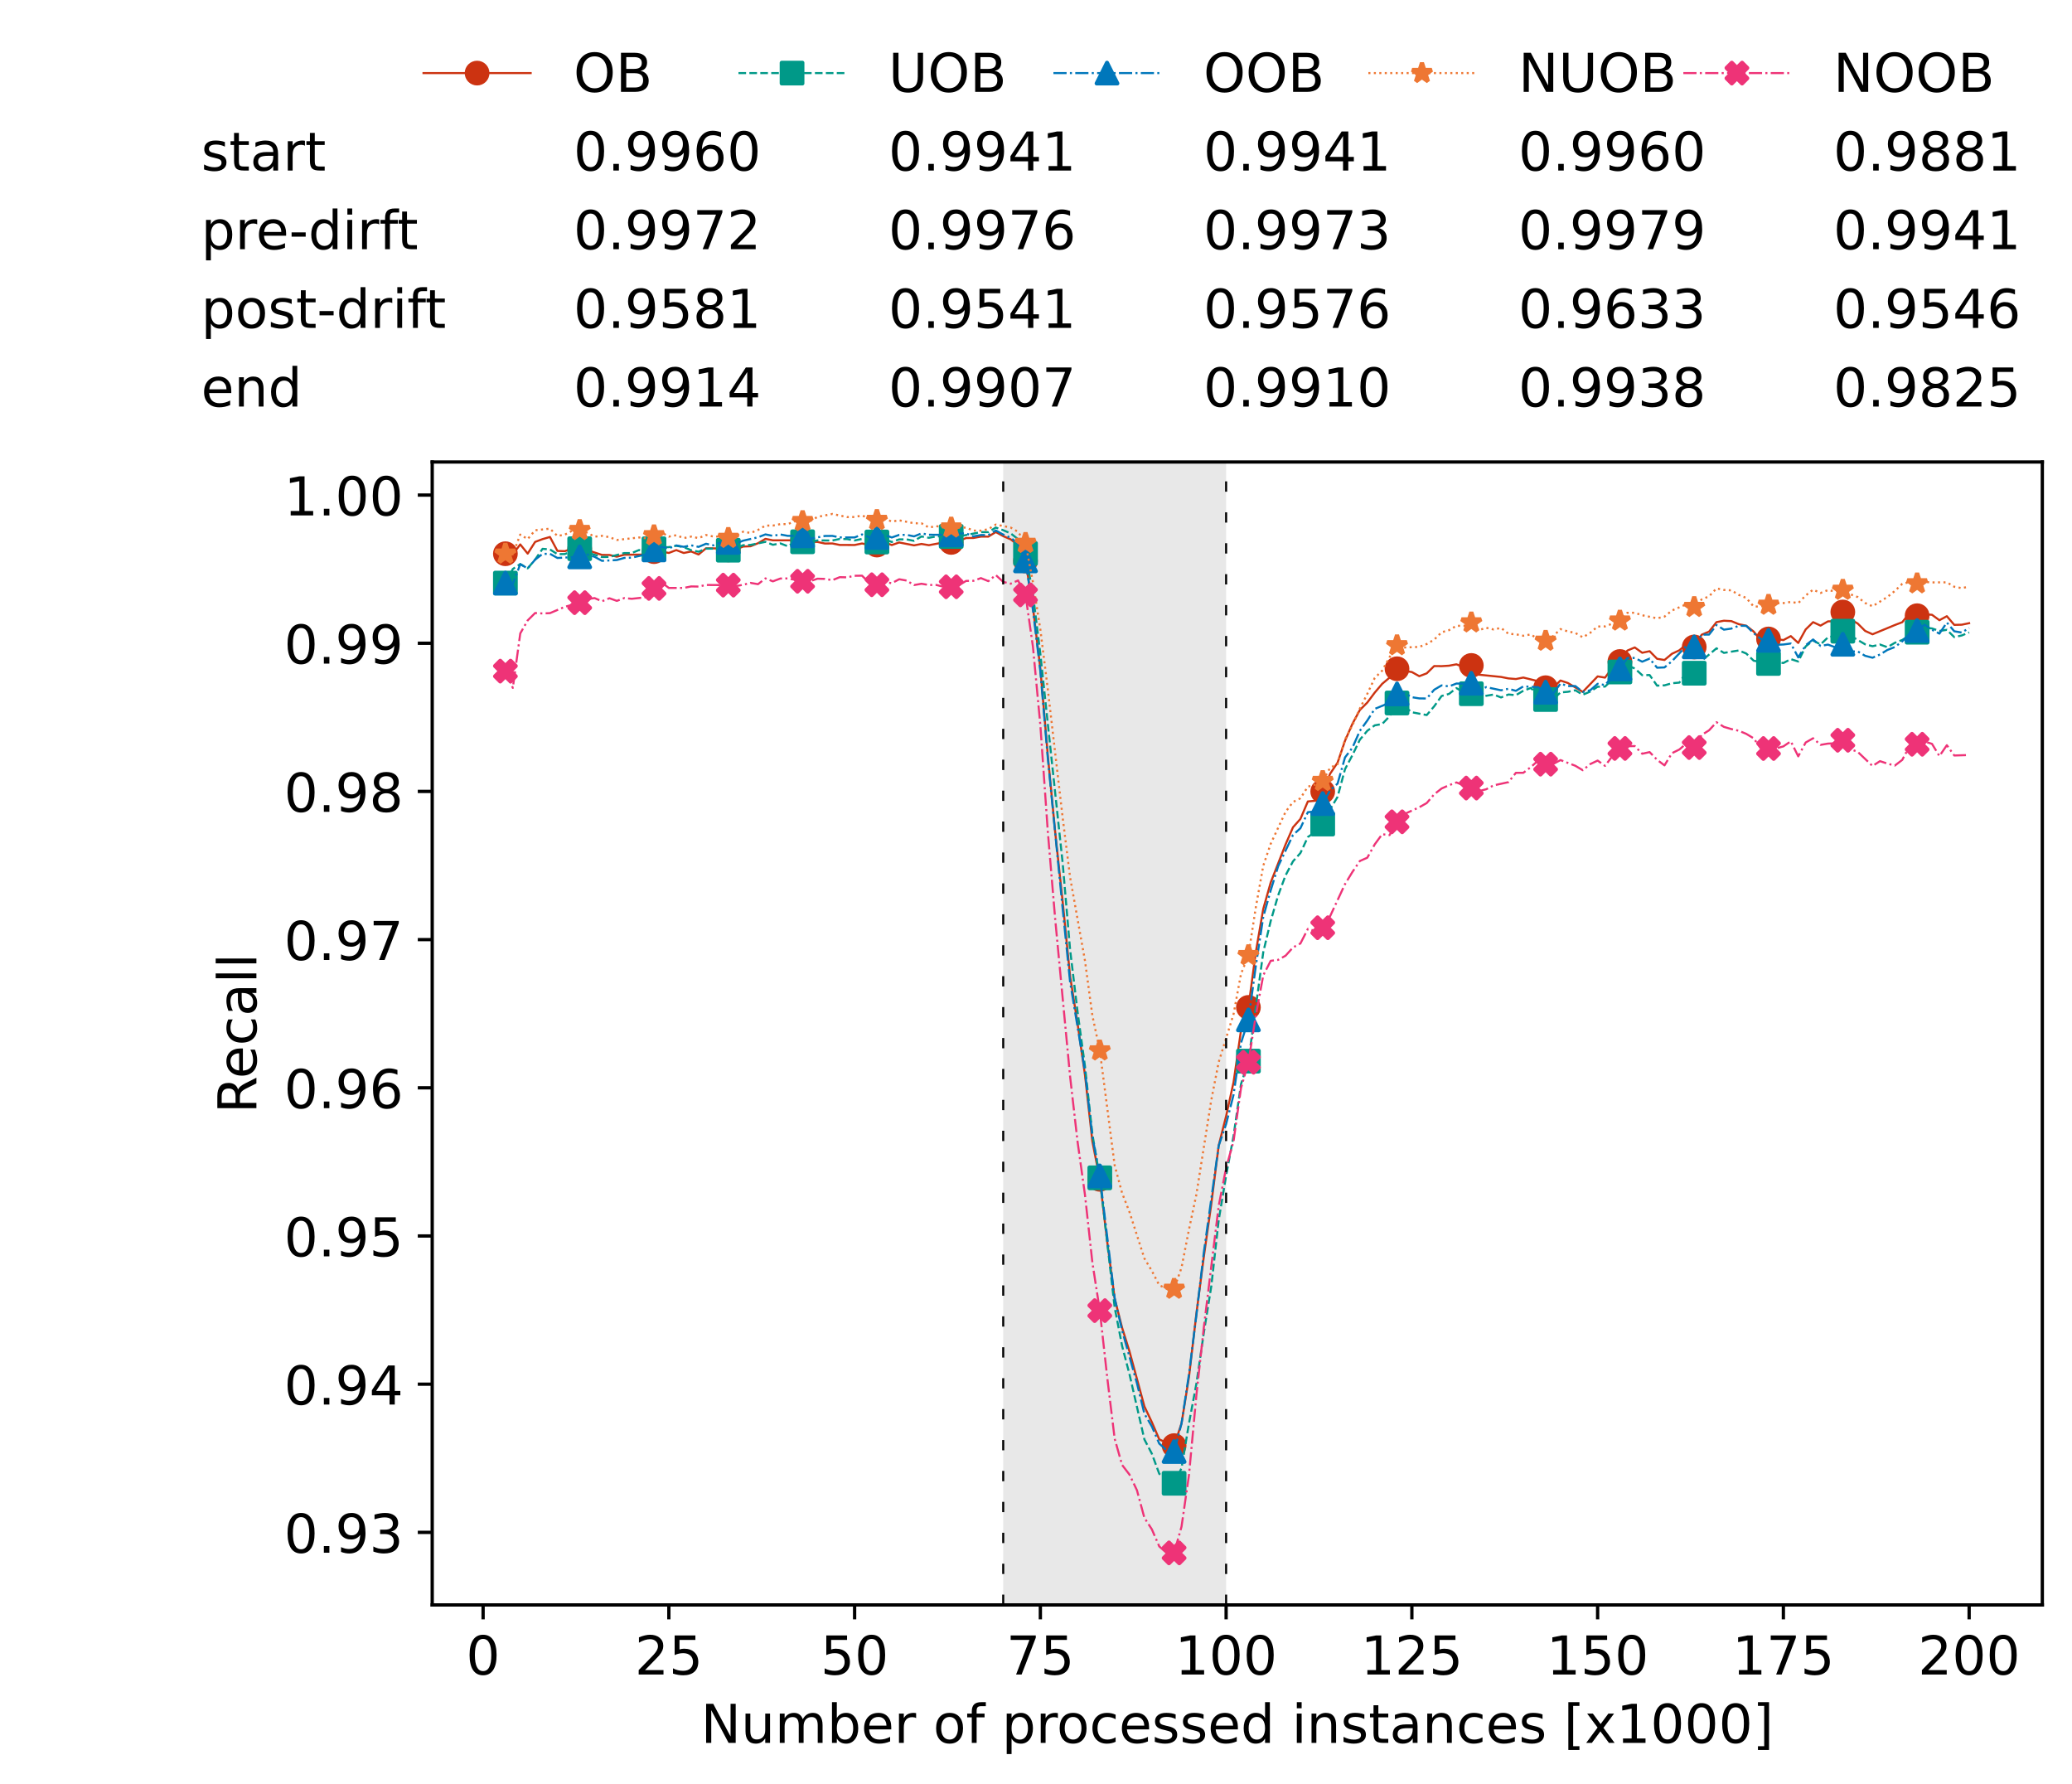 <?xml version="1.0" encoding="utf-8" standalone="no"?>
<!DOCTYPE svg PUBLIC "-//W3C//DTD SVG 1.1//EN"
  "http://www.w3.org/Graphics/SVG/1.1/DTD/svg11.dtd">
<!-- Created with matplotlib (https://matplotlib.org/) -->
<svg height="432.615pt" version="1.1" viewBox="0 0 502.65 432.615" width="502.65pt" xmlns="http://www.w3.org/2000/svg" xmlns:xlink="http://www.w3.org/1999/xlink">
 <defs>
  <style type="text/css">*{stroke-linecap:butt;stroke-linejoin:round;}</style>
 </defs>
 <g id="figure_1">
  <g id="patch_1">
   <path d="M 0 432.615 
L 502.65 432.615 
L 502.65 0 
L 0 0 
z
" style="fill:#ffffff;"/>
  </g>
  <g id="axes_1">
   <g id="patch_2">
    <path d="M 104.85 389.252 
L 495.45 389.252 
L 495.45 112.052 
L 104.85 112.052 
z
" style="fill:#ffffff;"/>
   </g>
   <g id="patch_3">
    <path clip-path="url(#p50306174ea)" d="M 297.446 389.252 
L 297.446 112.052 
L 243.372 112.052 
L 243.372 389.252 
z
" style="fill:#d3d3d3;opacity:0.5;"/>
   </g>
   <g id="matplotlib.axis_1">
    <g id="xtick_1">
     <g id="line2d_1">
      <defs>
       <path d="M 0 0 
L 0 3.5 
" id="m58e77e167e" style="stroke:#000000;stroke-width:0.8;"/>
      </defs>
      <g>
       <use style="stroke:#000000;stroke-width:0.8;" x="117.197" xlink:href="#m58e77e167e" y="389.252"/>
      </g>
     </g>
     <g id="text_1">
      <!-- 0 -->
      <g transform="translate(113.061 406.13)scale(0.13 -0.13)">
       <defs>
        <path d="M 31.781 66.406 
Q 24.172 66.406 20.328 58.906 
Q 16.5 51.422 16.5 36.375 
Q 16.5 21.391 20.328 13.891 
Q 24.172 6.391 31.781 6.391 
Q 39.453 6.391 43.281 13.891 
Q 47.125 21.391 47.125 36.375 
Q 47.125 51.422 43.281 58.906 
Q 39.453 66.406 31.781 66.406 
z
M 31.781 74.219 
Q 44.047 74.219 50.516 64.516 
Q 56.984 54.828 56.984 36.375 
Q 56.984 17.969 50.516 8.266 
Q 44.047 -1.422 31.781 -1.422 
Q 19.531 -1.422 13.062 8.266 
Q 6.594 17.969 6.594 36.375 
Q 6.594 54.828 13.062 64.516 
Q 19.531 74.219 31.781 74.219 
z
" id="DejaVuSans-48"/>
       </defs>
       <use xlink:href="#DejaVuSans-48"/>
      </g>
     </g>
    </g>
    <g id="xtick_2">
     <g id="line2d_2">
      <g>
       <use style="stroke:#000000;stroke-width:0.8;" x="162.259" xlink:href="#m58e77e167e" y="389.252"/>
      </g>
     </g>
     <g id="text_2">
      <!-- 25 -->
      <g transform="translate(153.988 406.13)scale(0.13 -0.13)">
       <defs>
        <path d="M 19.188 8.297 
L 53.609 8.297 
L 53.609 0 
L 7.328 0 
L 7.328 8.297 
Q 12.938 14.109 22.625 23.891 
Q 32.328 33.688 34.812 36.531 
Q 39.547 41.844 41.422 45.531 
Q 43.312 49.219 43.312 52.781 
Q 43.312 58.594 39.234 62.25 
Q 35.156 65.922 28.609 65.922 
Q 23.969 65.922 18.812 64.312 
Q 13.672 62.703 7.812 59.422 
L 7.812 69.391 
Q 13.766 71.781 18.938 73 
Q 24.125 74.219 28.422 74.219 
Q 39.75 74.219 46.484 68.547 
Q 53.219 62.891 53.219 53.422 
Q 53.219 48.922 51.531 44.891 
Q 49.859 40.875 45.406 35.406 
Q 44.188 33.984 37.641 27.219 
Q 31.109 20.453 19.188 8.297 
z
" id="DejaVuSans-50"/>
        <path d="M 10.797 72.906 
L 49.516 72.906 
L 49.516 64.594 
L 19.828 64.594 
L 19.828 46.734 
Q 21.969 47.469 24.109 47.828 
Q 26.266 48.188 28.422 48.188 
Q 40.625 48.188 47.75 41.5 
Q 54.891 34.812 54.891 23.391 
Q 54.891 11.625 47.562 5.094 
Q 40.234 -1.422 26.906 -1.422 
Q 22.312 -1.422 17.547 -0.641 
Q 12.797 0.141 7.719 1.703 
L 7.719 11.625 
Q 12.109 9.234 16.797 8.062 
Q 21.484 6.891 26.703 6.891 
Q 35.156 6.891 40.078 11.328 
Q 45.016 15.766 45.016 23.391 
Q 45.016 31 40.078 35.438 
Q 35.156 39.891 26.703 39.891 
Q 22.75 39.891 18.812 39.016 
Q 14.891 38.141 10.797 36.281 
z
" id="DejaVuSans-53"/>
       </defs>
       <use xlink:href="#DejaVuSans-50"/>
       <use x="63.623" xlink:href="#DejaVuSans-53"/>
      </g>
     </g>
    </g>
    <g id="xtick_3">
     <g id="line2d_3">
      <g>
       <use style="stroke:#000000;stroke-width:0.8;" x="207.322" xlink:href="#m58e77e167e" y="389.252"/>
      </g>
     </g>
     <g id="text_3">
      <!-- 50 -->
      <g transform="translate(199.05 406.13)scale(0.13 -0.13)">
       <use xlink:href="#DejaVuSans-53"/>
       <use x="63.623" xlink:href="#DejaVuSans-48"/>
      </g>
     </g>
    </g>
    <g id="xtick_4">
     <g id="line2d_4">
      <g>
       <use style="stroke:#000000;stroke-width:0.8;" x="252.384" xlink:href="#m58e77e167e" y="389.252"/>
      </g>
     </g>
     <g id="text_4">
      <!-- 75 -->
      <g transform="translate(244.113 406.13)scale(0.13 -0.13)">
       <defs>
        <path d="M 8.203 72.906 
L 55.078 72.906 
L 55.078 68.703 
L 28.609 0 
L 18.312 0 
L 43.219 64.594 
L 8.203 64.594 
z
" id="DejaVuSans-55"/>
       </defs>
       <use xlink:href="#DejaVuSans-55"/>
       <use x="63.623" xlink:href="#DejaVuSans-53"/>
      </g>
     </g>
    </g>
    <g id="xtick_5">
     <g id="line2d_5">
      <g>
       <use style="stroke:#000000;stroke-width:0.8;" x="297.446" xlink:href="#m58e77e167e" y="389.252"/>
      </g>
     </g>
     <g id="text_5">
      <!-- 100 -->
      <g transform="translate(285.039 406.13)scale(0.13 -0.13)">
       <defs>
        <path d="M 12.406 8.297 
L 28.516 8.297 
L 28.516 63.922 
L 10.984 60.406 
L 10.984 69.391 
L 28.422 72.906 
L 38.281 72.906 
L 38.281 8.297 
L 54.391 8.297 
L 54.391 0 
L 12.406 0 
z
" id="DejaVuSans-49"/>
       </defs>
       <use xlink:href="#DejaVuSans-49"/>
       <use x="63.623" xlink:href="#DejaVuSans-48"/>
       <use x="127.246" xlink:href="#DejaVuSans-48"/>
      </g>
     </g>
    </g>
    <g id="xtick_6">
     <g id="line2d_6">
      <g>
       <use style="stroke:#000000;stroke-width:0.8;" x="342.509" xlink:href="#m58e77e167e" y="389.252"/>
      </g>
     </g>
     <g id="text_6">
      <!-- 125 -->
      <g transform="translate(330.102 406.13)scale(0.13 -0.13)">
       <use xlink:href="#DejaVuSans-49"/>
       <use x="63.623" xlink:href="#DejaVuSans-50"/>
       <use x="127.246" xlink:href="#DejaVuSans-53"/>
      </g>
     </g>
    </g>
    <g id="xtick_7">
     <g id="line2d_7">
      <g>
       <use style="stroke:#000000;stroke-width:0.8;" x="387.571" xlink:href="#m58e77e167e" y="389.252"/>
      </g>
     </g>
     <g id="text_7">
      <!-- 150 -->
      <g transform="translate(375.164 406.13)scale(0.13 -0.13)">
       <use xlink:href="#DejaVuSans-49"/>
       <use x="63.623" xlink:href="#DejaVuSans-53"/>
       <use x="127.246" xlink:href="#DejaVuSans-48"/>
      </g>
     </g>
    </g>
    <g id="xtick_8">
     <g id="line2d_8">
      <g>
       <use style="stroke:#000000;stroke-width:0.8;" x="432.633" xlink:href="#m58e77e167e" y="389.252"/>
      </g>
     </g>
     <g id="text_8">
      <!-- 175 -->
      <g transform="translate(420.226 406.13)scale(0.13 -0.13)">
       <use xlink:href="#DejaVuSans-49"/>
       <use x="63.623" xlink:href="#DejaVuSans-55"/>
       <use x="127.246" xlink:href="#DejaVuSans-53"/>
      </g>
     </g>
    </g>
    <g id="xtick_9">
     <g id="line2d_9">
      <g>
       <use style="stroke:#000000;stroke-width:0.8;" x="477.695" xlink:href="#m58e77e167e" y="389.252"/>
      </g>
     </g>
     <g id="text_9">
      <!-- 200 -->
      <g transform="translate(465.289 406.13)scale(0.13 -0.13)">
       <use xlink:href="#DejaVuSans-50"/>
       <use x="63.623" xlink:href="#DejaVuSans-48"/>
       <use x="127.246" xlink:href="#DejaVuSans-48"/>
      </g>
     </g>
    </g>
    <g id="text_10">
     <!-- Number of processed instances [x1000] -->
     <g transform="translate(170.025 422.711)scale(0.13 -0.13)">
      <defs>
       <path d="M 9.812 72.906 
L 23.094 72.906 
L 55.422 11.922 
L 55.422 72.906 
L 64.984 72.906 
L 64.984 0 
L 51.703 0 
L 19.391 60.984 
L 19.391 0 
L 9.812 0 
z
" id="DejaVuSans-78"/>
       <path d="M 8.5 21.578 
L 8.5 54.688 
L 17.484 54.688 
L 17.484 21.922 
Q 17.484 14.156 20.5 10.266 
Q 23.531 6.391 29.594 6.391 
Q 36.859 6.391 41.078 11.031 
Q 45.312 15.672 45.312 23.688 
L 45.312 54.688 
L 54.297 54.688 
L 54.297 0 
L 45.312 0 
L 45.312 8.406 
Q 42.047 3.422 37.719 1 
Q 33.406 -1.422 27.688 -1.422 
Q 18.266 -1.422 13.375 4.438 
Q 8.5 10.297 8.5 21.578 
z
M 31.109 56 
z
" id="DejaVuSans-117"/>
       <path d="M 52 44.188 
Q 55.375 50.25 60.062 53.125 
Q 64.75 56 71.094 56 
Q 79.641 56 84.281 50.016 
Q 88.922 44.047 88.922 33.016 
L 88.922 0 
L 79.891 0 
L 79.891 32.719 
Q 79.891 40.578 77.094 44.375 
Q 74.312 48.188 68.609 48.188 
Q 61.625 48.188 57.562 43.547 
Q 53.516 38.922 53.516 30.906 
L 53.516 0 
L 44.484 0 
L 44.484 32.719 
Q 44.484 40.625 41.703 44.406 
Q 38.922 48.188 33.109 48.188 
Q 26.219 48.188 22.156 43.531 
Q 18.109 38.875 18.109 30.906 
L 18.109 0 
L 9.078 0 
L 9.078 54.688 
L 18.109 54.688 
L 18.109 46.188 
Q 21.188 51.219 25.484 53.609 
Q 29.781 56 35.688 56 
Q 41.656 56 45.828 52.969 
Q 50 49.953 52 44.188 
z
" id="DejaVuSans-109"/>
       <path d="M 48.688 27.297 
Q 48.688 37.203 44.609 42.844 
Q 40.531 48.484 33.406 48.484 
Q 26.266 48.484 22.188 42.844 
Q 18.109 37.203 18.109 27.297 
Q 18.109 17.391 22.188 11.75 
Q 26.266 6.109 33.406 6.109 
Q 40.531 6.109 44.609 11.75 
Q 48.688 17.391 48.688 27.297 
z
M 18.109 46.391 
Q 20.953 51.266 25.266 53.625 
Q 29.594 56 35.594 56 
Q 45.562 56 51.781 48.094 
Q 58.016 40.188 58.016 27.297 
Q 58.016 14.406 51.781 6.484 
Q 45.562 -1.422 35.594 -1.422 
Q 29.594 -1.422 25.266 0.953 
Q 20.953 3.328 18.109 8.203 
L 18.109 0 
L 9.078 0 
L 9.078 75.984 
L 18.109 75.984 
z
" id="DejaVuSans-98"/>
       <path d="M 56.203 29.594 
L 56.203 25.203 
L 14.891 25.203 
Q 15.484 15.922 20.484 11.062 
Q 25.484 6.203 34.422 6.203 
Q 39.594 6.203 44.453 7.469 
Q 49.312 8.734 54.109 11.281 
L 54.109 2.781 
Q 49.266 0.734 44.188 -0.344 
Q 39.109 -1.422 33.891 -1.422 
Q 20.797 -1.422 13.156 6.188 
Q 5.516 13.812 5.516 26.812 
Q 5.516 40.234 12.766 48.109 
Q 20.016 56 32.328 56 
Q 43.359 56 49.781 48.891 
Q 56.203 41.797 56.203 29.594 
z
M 47.219 32.234 
Q 47.125 39.594 43.094 43.984 
Q 39.062 48.391 32.422 48.391 
Q 24.906 48.391 20.391 44.141 
Q 15.875 39.891 15.188 32.172 
z
" id="DejaVuSans-101"/>
       <path d="M 41.109 46.297 
Q 39.594 47.172 37.812 47.578 
Q 36.031 48 33.891 48 
Q 26.266 48 22.188 43.047 
Q 18.109 38.094 18.109 28.812 
L 18.109 0 
L 9.078 0 
L 9.078 54.688 
L 18.109 54.688 
L 18.109 46.188 
Q 20.953 51.172 25.484 53.578 
Q 30.031 56 36.531 56 
Q 37.453 56 38.578 55.875 
Q 39.703 55.766 41.062 55.516 
z
" id="DejaVuSans-114"/>
       <path id="DejaVuSans-32"/>
       <path d="M 30.609 48.391 
Q 23.391 48.391 19.188 42.75 
Q 14.984 37.109 14.984 27.297 
Q 14.984 17.484 19.156 11.844 
Q 23.344 6.203 30.609 6.203 
Q 37.797 6.203 41.984 11.859 
Q 46.188 17.531 46.188 27.297 
Q 46.188 37.016 41.984 42.703 
Q 37.797 48.391 30.609 48.391 
z
M 30.609 56 
Q 42.328 56 49.016 48.375 
Q 55.719 40.766 55.719 27.297 
Q 55.719 13.875 49.016 6.219 
Q 42.328 -1.422 30.609 -1.422 
Q 18.844 -1.422 12.172 6.219 
Q 5.516 13.875 5.516 27.297 
Q 5.516 40.766 12.172 48.375 
Q 18.844 56 30.609 56 
z
" id="DejaVuSans-111"/>
       <path d="M 37.109 75.984 
L 37.109 68.5 
L 28.516 68.5 
Q 23.688 68.5 21.797 66.547 
Q 19.922 64.594 19.922 59.516 
L 19.922 54.688 
L 34.719 54.688 
L 34.719 47.703 
L 19.922 47.703 
L 19.922 0 
L 10.891 0 
L 10.891 47.703 
L 2.297 47.703 
L 2.297 54.688 
L 10.891 54.688 
L 10.891 58.5 
Q 10.891 67.625 15.141 71.797 
Q 19.391 75.984 28.609 75.984 
z
" id="DejaVuSans-102"/>
       <path d="M 18.109 8.203 
L 18.109 -20.797 
L 9.078 -20.797 
L 9.078 54.688 
L 18.109 54.688 
L 18.109 46.391 
Q 20.953 51.266 25.266 53.625 
Q 29.594 56 35.594 56 
Q 45.562 56 51.781 48.094 
Q 58.016 40.188 58.016 27.297 
Q 58.016 14.406 51.781 6.484 
Q 45.562 -1.422 35.594 -1.422 
Q 29.594 -1.422 25.266 0.953 
Q 20.953 3.328 18.109 8.203 
z
M 48.688 27.297 
Q 48.688 37.203 44.609 42.844 
Q 40.531 48.484 33.406 48.484 
Q 26.266 48.484 22.188 42.844 
Q 18.109 37.203 18.109 27.297 
Q 18.109 17.391 22.188 11.75 
Q 26.266 6.109 33.406 6.109 
Q 40.531 6.109 44.609 11.75 
Q 48.688 17.391 48.688 27.297 
z
" id="DejaVuSans-112"/>
       <path d="M 48.781 52.594 
L 48.781 44.188 
Q 44.969 46.297 41.141 47.344 
Q 37.312 48.391 33.406 48.391 
Q 24.656 48.391 19.812 42.844 
Q 14.984 37.312 14.984 27.297 
Q 14.984 17.281 19.812 11.734 
Q 24.656 6.203 33.406 6.203 
Q 37.312 6.203 41.141 7.25 
Q 44.969 8.297 48.781 10.406 
L 48.781 2.094 
Q 45.016 0.344 40.984 -0.531 
Q 36.969 -1.422 32.422 -1.422 
Q 20.062 -1.422 12.781 6.344 
Q 5.516 14.109 5.516 27.297 
Q 5.516 40.672 12.859 48.328 
Q 20.219 56 33.016 56 
Q 37.156 56 41.109 55.141 
Q 45.062 54.297 48.781 52.594 
z
" id="DejaVuSans-99"/>
       <path d="M 44.281 53.078 
L 44.281 44.578 
Q 40.484 46.531 36.375 47.5 
Q 32.281 48.484 27.875 48.484 
Q 21.188 48.484 17.844 46.438 
Q 14.5 44.391 14.5 40.281 
Q 14.5 37.156 16.891 35.375 
Q 19.281 33.594 26.516 31.984 
L 29.594 31.297 
Q 39.156 29.25 43.188 25.516 
Q 47.219 21.781 47.219 15.094 
Q 47.219 7.469 41.188 3.016 
Q 35.156 -1.422 24.609 -1.422 
Q 20.219 -1.422 15.453 -0.562 
Q 10.688 0.297 5.422 2 
L 5.422 11.281 
Q 10.406 8.688 15.234 7.391 
Q 20.062 6.109 24.812 6.109 
Q 31.156 6.109 34.562 8.281 
Q 37.984 10.453 37.984 14.406 
Q 37.984 18.062 35.516 20.016 
Q 33.062 21.969 24.703 23.781 
L 21.578 24.516 
Q 13.234 26.266 9.516 29.906 
Q 5.812 33.547 5.812 39.891 
Q 5.812 47.609 11.281 51.797 
Q 16.75 56 26.812 56 
Q 31.781 56 36.172 55.266 
Q 40.578 54.547 44.281 53.078 
z
" id="DejaVuSans-115"/>
       <path d="M 45.406 46.391 
L 45.406 75.984 
L 54.391 75.984 
L 54.391 0 
L 45.406 0 
L 45.406 8.203 
Q 42.578 3.328 38.25 0.953 
Q 33.938 -1.422 27.875 -1.422 
Q 17.969 -1.422 11.734 6.484 
Q 5.516 14.406 5.516 27.297 
Q 5.516 40.188 11.734 48.094 
Q 17.969 56 27.875 56 
Q 33.938 56 38.25 53.625 
Q 42.578 51.266 45.406 46.391 
z
M 14.797 27.297 
Q 14.797 17.391 18.875 11.75 
Q 22.953 6.109 30.078 6.109 
Q 37.203 6.109 41.297 11.75 
Q 45.406 17.391 45.406 27.297 
Q 45.406 37.203 41.297 42.844 
Q 37.203 48.484 30.078 48.484 
Q 22.953 48.484 18.875 42.844 
Q 14.797 37.203 14.797 27.297 
z
" id="DejaVuSans-100"/>
       <path d="M 9.422 54.688 
L 18.406 54.688 
L 18.406 0 
L 9.422 0 
z
M 9.422 75.984 
L 18.406 75.984 
L 18.406 64.594 
L 9.422 64.594 
z
" id="DejaVuSans-105"/>
       <path d="M 54.891 33.016 
L 54.891 0 
L 45.906 0 
L 45.906 32.719 
Q 45.906 40.484 42.875 44.328 
Q 39.844 48.188 33.797 48.188 
Q 26.516 48.188 22.312 43.547 
Q 18.109 38.922 18.109 30.906 
L 18.109 0 
L 9.078 0 
L 9.078 54.688 
L 18.109 54.688 
L 18.109 46.188 
Q 21.344 51.125 25.703 53.562 
Q 30.078 56 35.797 56 
Q 45.219 56 50.047 50.172 
Q 54.891 44.344 54.891 33.016 
z
" id="DejaVuSans-110"/>
       <path d="M 18.312 70.219 
L 18.312 54.688 
L 36.812 54.688 
L 36.812 47.703 
L 18.312 47.703 
L 18.312 18.016 
Q 18.312 11.328 20.141 9.422 
Q 21.969 7.516 27.594 7.516 
L 36.812 7.516 
L 36.812 0 
L 27.594 0 
Q 17.188 0 13.234 3.875 
Q 9.281 7.766 9.281 18.016 
L 9.281 47.703 
L 2.688 47.703 
L 2.688 54.688 
L 9.281 54.688 
L 9.281 70.219 
z
" id="DejaVuSans-116"/>
       <path d="M 34.281 27.484 
Q 23.391 27.484 19.188 25 
Q 14.984 22.516 14.984 16.5 
Q 14.984 11.719 18.141 8.906 
Q 21.297 6.109 26.703 6.109 
Q 34.188 6.109 38.703 11.406 
Q 43.219 16.703 43.219 25.484 
L 43.219 27.484 
z
M 52.203 31.203 
L 52.203 0 
L 43.219 0 
L 43.219 8.297 
Q 40.141 3.328 35.547 0.953 
Q 30.953 -1.422 24.312 -1.422 
Q 15.922 -1.422 10.953 3.297 
Q 6 8.016 6 15.922 
Q 6 25.141 12.172 29.828 
Q 18.359 34.516 30.609 34.516 
L 43.219 34.516 
L 43.219 35.406 
Q 43.219 41.609 39.141 45 
Q 35.062 48.391 27.688 48.391 
Q 23 48.391 18.547 47.266 
Q 14.109 46.141 10.016 43.891 
L 10.016 52.203 
Q 14.938 54.109 19.578 55.047 
Q 24.219 56 28.609 56 
Q 40.484 56 46.344 49.844 
Q 52.203 43.703 52.203 31.203 
z
" id="DejaVuSans-97"/>
       <path d="M 8.594 75.984 
L 29.297 75.984 
L 29.297 69 
L 17.578 69 
L 17.578 -6.203 
L 29.297 -6.203 
L 29.297 -13.188 
L 8.594 -13.188 
z
" id="DejaVuSans-91"/>
       <path d="M 54.891 54.688 
L 35.109 28.078 
L 55.906 0 
L 45.312 0 
L 29.391 21.484 
L 13.484 0 
L 2.875 0 
L 24.125 28.609 
L 4.688 54.688 
L 15.281 54.688 
L 29.781 35.203 
L 44.281 54.688 
z
" id="DejaVuSans-120"/>
       <path d="M 30.422 75.984 
L 30.422 -13.188 
L 9.719 -13.188 
L 9.719 -6.203 
L 21.391 -6.203 
L 21.391 69 
L 9.719 69 
L 9.719 75.984 
z
" id="DejaVuSans-93"/>
      </defs>
      <use xlink:href="#DejaVuSans-78"/>
      <use x="74.805" xlink:href="#DejaVuSans-117"/>
      <use x="138.184" xlink:href="#DejaVuSans-109"/>
      <use x="235.596" xlink:href="#DejaVuSans-98"/>
      <use x="299.072" xlink:href="#DejaVuSans-101"/>
      <use x="360.596" xlink:href="#DejaVuSans-114"/>
      <use x="401.709" xlink:href="#DejaVuSans-32"/>
      <use x="433.496" xlink:href="#DejaVuSans-111"/>
      <use x="494.678" xlink:href="#DejaVuSans-102"/>
      <use x="529.883" xlink:href="#DejaVuSans-32"/>
      <use x="561.67" xlink:href="#DejaVuSans-112"/>
      <use x="625.146" xlink:href="#DejaVuSans-114"/>
      <use x="664.01" xlink:href="#DejaVuSans-111"/>
      <use x="725.191" xlink:href="#DejaVuSans-99"/>
      <use x="780.172" xlink:href="#DejaVuSans-101"/>
      <use x="841.695" xlink:href="#DejaVuSans-115"/>
      <use x="893.795" xlink:href="#DejaVuSans-115"/>
      <use x="945.895" xlink:href="#DejaVuSans-101"/>
      <use x="1007.418" xlink:href="#DejaVuSans-100"/>
      <use x="1070.895" xlink:href="#DejaVuSans-32"/>
      <use x="1102.682" xlink:href="#DejaVuSans-105"/>
      <use x="1130.465" xlink:href="#DejaVuSans-110"/>
      <use x="1193.844" xlink:href="#DejaVuSans-115"/>
      <use x="1245.943" xlink:href="#DejaVuSans-116"/>
      <use x="1285.152" xlink:href="#DejaVuSans-97"/>
      <use x="1346.432" xlink:href="#DejaVuSans-110"/>
      <use x="1409.811" xlink:href="#DejaVuSans-99"/>
      <use x="1464.791" xlink:href="#DejaVuSans-101"/>
      <use x="1526.314" xlink:href="#DejaVuSans-115"/>
      <use x="1578.414" xlink:href="#DejaVuSans-32"/>
      <use x="1610.201" xlink:href="#DejaVuSans-91"/>
      <use x="1649.215" xlink:href="#DejaVuSans-120"/>
      <use x="1708.395" xlink:href="#DejaVuSans-49"/>
      <use x="1772.018" xlink:href="#DejaVuSans-48"/>
      <use x="1835.641" xlink:href="#DejaVuSans-48"/>
      <use x="1899.264" xlink:href="#DejaVuSans-48"/>
      <use x="1962.887" xlink:href="#DejaVuSans-93"/>
     </g>
    </g>
   </g>
   <g id="matplotlib.axis_2">
    <g id="ytick_1">
     <g id="line2d_10">
      <defs>
       <path d="M 0 0 
L -3.5 0 
" id="mb3bb44271f" style="stroke:#000000;stroke-width:0.8;"/>
      </defs>
      <g>
       <use style="stroke:#000000;stroke-width:0.8;" x="104.85" xlink:href="#mb3bb44271f" y="371.65"/>
      </g>
     </g>
     <g id="text_11">
      <!-- 0.93 -->
      <g transform="translate(68.905 376.589)scale(0.13 -0.13)">
       <defs>
        <path d="M 10.688 12.406 
L 21 12.406 
L 21 0 
L 10.688 0 
z
" id="DejaVuSans-46"/>
        <path d="M 10.984 1.516 
L 10.984 10.5 
Q 14.703 8.734 18.5 7.812 
Q 22.312 6.891 25.984 6.891 
Q 35.75 6.891 40.891 13.453 
Q 46.047 20.016 46.781 33.406 
Q 43.953 29.203 39.594 26.953 
Q 35.25 24.703 29.984 24.703 
Q 19.047 24.703 12.672 31.312 
Q 6.297 37.938 6.297 49.422 
Q 6.297 60.641 12.938 67.422 
Q 19.578 74.219 30.609 74.219 
Q 43.266 74.219 49.922 64.516 
Q 56.594 54.828 56.594 36.375 
Q 56.594 19.141 48.406 8.859 
Q 40.234 -1.422 26.422 -1.422 
Q 22.703 -1.422 18.891 -0.688 
Q 15.094 0.047 10.984 1.516 
z
M 30.609 32.422 
Q 37.25 32.422 41.125 36.953 
Q 45.016 41.5 45.016 49.422 
Q 45.016 57.281 41.125 61.844 
Q 37.25 66.406 30.609 66.406 
Q 23.969 66.406 20.094 61.844 
Q 16.219 57.281 16.219 49.422 
Q 16.219 41.5 20.094 36.953 
Q 23.969 32.422 30.609 32.422 
z
" id="DejaVuSans-57"/>
        <path d="M 40.578 39.312 
Q 47.656 37.797 51.625 33 
Q 55.609 28.219 55.609 21.188 
Q 55.609 10.406 48.188 4.484 
Q 40.766 -1.422 27.094 -1.422 
Q 22.516 -1.422 17.656 -0.516 
Q 12.797 0.391 7.625 2.203 
L 7.625 11.719 
Q 11.719 9.328 16.594 8.109 
Q 21.484 6.891 26.812 6.891 
Q 36.078 6.891 40.938 10.547 
Q 45.797 14.203 45.797 21.188 
Q 45.797 27.641 41.281 31.266 
Q 36.766 34.906 28.719 34.906 
L 20.219 34.906 
L 20.219 43.016 
L 29.109 43.016 
Q 36.375 43.016 40.234 45.922 
Q 44.094 48.828 44.094 54.297 
Q 44.094 59.906 40.109 62.906 
Q 36.141 65.922 28.719 65.922 
Q 24.656 65.922 20.016 65.031 
Q 15.375 64.156 9.812 62.312 
L 9.812 71.094 
Q 15.438 72.656 20.344 73.438 
Q 25.25 74.219 29.594 74.219 
Q 40.828 74.219 47.359 69.109 
Q 53.906 64.016 53.906 55.328 
Q 53.906 49.266 50.438 45.094 
Q 46.969 40.922 40.578 39.312 
z
" id="DejaVuSans-51"/>
       </defs>
       <use xlink:href="#DejaVuSans-48"/>
       <use x="63.623" xlink:href="#DejaVuSans-46"/>
       <use x="95.41" xlink:href="#DejaVuSans-57"/>
       <use x="159.033" xlink:href="#DejaVuSans-51"/>
      </g>
     </g>
    </g>
    <g id="ytick_2">
     <g id="line2d_11">
      <g>
       <use style="stroke:#000000;stroke-width:0.8;" x="104.85" xlink:href="#mb3bb44271f" y="335.71"/>
      </g>
     </g>
     <g id="text_12">
      <!-- 0.94 -->
      <g transform="translate(68.905 340.649)scale(0.13 -0.13)">
       <defs>
        <path d="M 37.797 64.312 
L 12.891 25.391 
L 37.797 25.391 
z
M 35.203 72.906 
L 47.609 72.906 
L 47.609 25.391 
L 58.016 25.391 
L 58.016 17.188 
L 47.609 17.188 
L 47.609 0 
L 37.797 0 
L 37.797 17.188 
L 4.891 17.188 
L 4.891 26.703 
z
" id="DejaVuSans-52"/>
       </defs>
       <use xlink:href="#DejaVuSans-48"/>
       <use x="63.623" xlink:href="#DejaVuSans-46"/>
       <use x="95.41" xlink:href="#DejaVuSans-57"/>
       <use x="159.033" xlink:href="#DejaVuSans-52"/>
      </g>
     </g>
    </g>
    <g id="ytick_3">
     <g id="line2d_12">
      <g>
       <use style="stroke:#000000;stroke-width:0.8;" x="104.85" xlink:href="#mb3bb44271f" y="299.769"/>
      </g>
     </g>
     <g id="text_13">
      <!-- 0.95 -->
      <g transform="translate(68.905 304.708)scale(0.13 -0.13)">
       <use xlink:href="#DejaVuSans-48"/>
       <use x="63.623" xlink:href="#DejaVuSans-46"/>
       <use x="95.41" xlink:href="#DejaVuSans-57"/>
       <use x="159.033" xlink:href="#DejaVuSans-53"/>
      </g>
     </g>
    </g>
    <g id="ytick_4">
     <g id="line2d_13">
      <g>
       <use style="stroke:#000000;stroke-width:0.8;" x="104.85" xlink:href="#mb3bb44271f" y="263.829"/>
      </g>
     </g>
     <g id="text_14">
      <!-- 0.96 -->
      <g transform="translate(68.905 268.768)scale(0.13 -0.13)">
       <defs>
        <path d="M 33.016 40.375 
Q 26.375 40.375 22.484 35.828 
Q 18.609 31.297 18.609 23.391 
Q 18.609 15.531 22.484 10.953 
Q 26.375 6.391 33.016 6.391 
Q 39.656 6.391 43.531 10.953 
Q 47.406 15.531 47.406 23.391 
Q 47.406 31.297 43.531 35.828 
Q 39.656 40.375 33.016 40.375 
z
M 52.594 71.297 
L 52.594 62.312 
Q 48.875 64.062 45.094 64.984 
Q 41.312 65.922 37.594 65.922 
Q 27.828 65.922 22.672 59.328 
Q 17.531 52.734 16.797 39.406 
Q 19.672 43.656 24.016 45.922 
Q 28.375 48.188 33.594 48.188 
Q 44.578 48.188 50.953 41.516 
Q 57.328 34.859 57.328 23.391 
Q 57.328 12.156 50.688 5.359 
Q 44.047 -1.422 33.016 -1.422 
Q 20.359 -1.422 13.672 8.266 
Q 6.984 17.969 6.984 36.375 
Q 6.984 53.656 15.188 63.938 
Q 23.391 74.219 37.203 74.219 
Q 40.922 74.219 44.703 73.484 
Q 48.484 72.75 52.594 71.297 
z
" id="DejaVuSans-54"/>
       </defs>
       <use xlink:href="#DejaVuSans-48"/>
       <use x="63.623" xlink:href="#DejaVuSans-46"/>
       <use x="95.41" xlink:href="#DejaVuSans-57"/>
       <use x="159.033" xlink:href="#DejaVuSans-54"/>
      </g>
     </g>
    </g>
    <g id="ytick_5">
     <g id="line2d_14">
      <g>
       <use style="stroke:#000000;stroke-width:0.8;" x="104.85" xlink:href="#mb3bb44271f" y="227.889"/>
      </g>
     </g>
     <g id="text_15">
      <!-- 0.97 -->
      <g transform="translate(68.905 232.828)scale(0.13 -0.13)">
       <use xlink:href="#DejaVuSans-48"/>
       <use x="63.623" xlink:href="#DejaVuSans-46"/>
       <use x="95.41" xlink:href="#DejaVuSans-57"/>
       <use x="159.033" xlink:href="#DejaVuSans-55"/>
      </g>
     </g>
    </g>
    <g id="ytick_6">
     <g id="line2d_15">
      <g>
       <use style="stroke:#000000;stroke-width:0.8;" x="104.85" xlink:href="#mb3bb44271f" y="191.949"/>
      </g>
     </g>
     <g id="text_16">
      <!-- 0.98 -->
      <g transform="translate(68.905 196.888)scale(0.13 -0.13)">
       <defs>
        <path d="M 31.781 34.625 
Q 24.75 34.625 20.719 30.859 
Q 16.703 27.094 16.703 20.516 
Q 16.703 13.922 20.719 10.156 
Q 24.75 6.391 31.781 6.391 
Q 38.812 6.391 42.859 10.172 
Q 46.922 13.969 46.922 20.516 
Q 46.922 27.094 42.891 30.859 
Q 38.875 34.625 31.781 34.625 
z
M 21.922 38.812 
Q 15.578 40.375 12.031 44.719 
Q 8.5 49.078 8.5 55.328 
Q 8.5 64.062 14.719 69.141 
Q 20.953 74.219 31.781 74.219 
Q 42.672 74.219 48.875 69.141 
Q 55.078 64.062 55.078 55.328 
Q 55.078 49.078 51.531 44.719 
Q 48 40.375 41.703 38.812 
Q 48.828 37.156 52.797 32.312 
Q 56.781 27.484 56.781 20.516 
Q 56.781 9.906 50.312 4.234 
Q 43.844 -1.422 31.781 -1.422 
Q 19.734 -1.422 13.25 4.234 
Q 6.781 9.906 6.781 20.516 
Q 6.781 27.484 10.781 32.312 
Q 14.797 37.156 21.922 38.812 
z
M 18.312 54.391 
Q 18.312 48.734 21.844 45.562 
Q 25.391 42.391 31.781 42.391 
Q 38.141 42.391 41.719 45.562 
Q 45.312 48.734 45.312 54.391 
Q 45.312 60.062 41.719 63.234 
Q 38.141 66.406 31.781 66.406 
Q 25.391 66.406 21.844 63.234 
Q 18.312 60.062 18.312 54.391 
z
" id="DejaVuSans-56"/>
       </defs>
       <use xlink:href="#DejaVuSans-48"/>
       <use x="63.623" xlink:href="#DejaVuSans-46"/>
       <use x="95.41" xlink:href="#DejaVuSans-57"/>
       <use x="159.033" xlink:href="#DejaVuSans-56"/>
      </g>
     </g>
    </g>
    <g id="ytick_7">
     <g id="line2d_16">
      <g>
       <use style="stroke:#000000;stroke-width:0.8;" x="104.85" xlink:href="#mb3bb44271f" y="156.009"/>
      </g>
     </g>
     <g id="text_17">
      <!-- 0.99 -->
      <g transform="translate(68.905 160.948)scale(0.13 -0.13)">
       <use xlink:href="#DejaVuSans-48"/>
       <use x="63.623" xlink:href="#DejaVuSans-46"/>
       <use x="95.41" xlink:href="#DejaVuSans-57"/>
       <use x="159.033" xlink:href="#DejaVuSans-57"/>
      </g>
     </g>
    </g>
    <g id="ytick_8">
     <g id="line2d_17">
      <g>
       <use style="stroke:#000000;stroke-width:0.8;" x="104.85" xlink:href="#mb3bb44271f" y="120.069"/>
      </g>
     </g>
     <g id="text_18">
      <!-- 1.00 -->
      <g transform="translate(68.905 125.008)scale(0.13 -0.13)">
       <use xlink:href="#DejaVuSans-49"/>
       <use x="63.623" xlink:href="#DejaVuSans-46"/>
       <use x="95.41" xlink:href="#DejaVuSans-48"/>
       <use x="159.033" xlink:href="#DejaVuSans-48"/>
      </g>
     </g>
    </g>
    <g id="text_19">
     <!-- Recall -->
     <g transform="translate(62.201 270.044)rotate(-90)scale(0.13 -0.13)">
      <defs>
       <path d="M 44.391 34.188 
Q 47.562 33.109 50.562 29.594 
Q 53.562 26.078 56.594 19.922 
L 66.609 0 
L 56 0 
L 46.688 18.703 
Q 43.062 26.031 39.672 28.422 
Q 36.281 30.812 30.422 30.812 
L 19.672 30.812 
L 19.672 0 
L 9.812 0 
L 9.812 72.906 
L 32.078 72.906 
Q 44.578 72.906 50.734 67.672 
Q 56.891 62.453 56.891 51.906 
Q 56.891 45.016 53.688 40.469 
Q 50.484 35.938 44.391 34.188 
z
M 19.672 64.797 
L 19.672 38.922 
L 32.078 38.922 
Q 39.203 38.922 42.844 42.219 
Q 46.484 45.516 46.484 51.906 
Q 46.484 58.297 42.844 61.547 
Q 39.203 64.797 32.078 64.797 
z
" id="DejaVuSans-82"/>
       <path d="M 9.422 75.984 
L 18.406 75.984 
L 18.406 0 
L 9.422 0 
z
" id="DejaVuSans-108"/>
      </defs>
      <use xlink:href="#DejaVuSans-82"/>
      <use x="64.982" xlink:href="#DejaVuSans-101"/>
      <use x="126.506" xlink:href="#DejaVuSans-99"/>
      <use x="181.486" xlink:href="#DejaVuSans-97"/>
      <use x="242.766" xlink:href="#DejaVuSans-108"/>
      <use x="270.549" xlink:href="#DejaVuSans-108"/>
     </g>
    </g>
   </g>
   <g id="line2d_18"/>
   <g id="line2d_19"/>
   <g id="line2d_20"/>
   <g id="line2d_21"/>
   <g id="line2d_22"/>
   <g id="line2d_23">
    <path clip-path="url(#p50306174ea)" d="M 122.605 134.302 
L 124.407 134.446 
L 126.21 132.04 
L 128.012 134.271 
L 129.815 131.431 
L 131.617 130.755 
L 133.419 130.235 
L 135.222 133.615 
L 137.024 133.676 
L 138.827 133.038 
L 140.629 133.161 
L 142.432 133.404 
L 146.037 134.586 
L 147.839 134.598 
L 149.642 135.014 
L 151.444 134.548 
L 156.852 134.499 
L 158.654 133.787 
L 160.457 133.777 
L 162.259 134.106 
L 164.062 133.415 
L 165.864 134.117 
L 167.667 133.752 
L 169.469 134.482 
L 171.272 132.984 
L 174.877 133.009 
L 176.679 133.367 
L 178.482 133.263 
L 180.284 132.554 
L 182.087 132.484 
L 183.889 131.749 
L 185.692 130.689 
L 187.494 131.048 
L 194.704 131.035 
L 196.507 131.395 
L 198.309 131.437 
L 200.112 131.824 
L 201.914 131.804 
L 203.717 132.167 
L 207.322 132.182 
L 209.124 131.812 
L 210.927 132.173 
L 212.729 132.197 
L 214.532 131.501 
L 216.334 132.192 
L 218.137 131.566 
L 221.742 132.27 
L 223.544 131.928 
L 225.347 132.226 
L 228.952 131.552 
L 230.754 131.552 
L 232.557 131.223 
L 234.359 130.494 
L 236.162 130.472 
L 237.964 130.146 
L 239.767 130.152 
L 241.569 129.038 
L 243.372 130.032 
L 245.174 130.802 
L 246.976 132.205 
L 248.779 136.057 
L 250.581 147.267 
L 252.384 162.189 
L 254.186 183.186 
L 255.989 201.916 
L 257.791 218.667 
L 259.594 236.776 
L 261.396 248.148 
L 263.199 260.666 
L 265.001 276.825 
L 266.804 286.023 
L 268.606 301.185 
L 270.409 314.924 
L 272.211 322.018 
L 274.014 327.792 
L 277.619 341.098 
L 279.421 344.902 
L 281.224 349.085 
L 283.026 349.937 
L 284.829 350.614 
L 286.631 345.212 
L 288.434 333.98 
L 290.236 318.606 
L 292.039 304.78 
L 293.841 292.084 
L 295.644 277.827 
L 297.446 270.697 
L 299.249 262.489 
L 301.051 249.946 
L 302.854 244.328 
L 304.656 230.881 
L 306.459 220.428 
L 308.261 214.041 
L 311.866 204.81 
L 313.669 200.649 
L 315.471 198.62 
L 317.274 194.38 
L 319.076 194.216 
L 320.879 191.973 
L 322.681 187.652 
L 324.484 184.964 
L 326.286 179.673 
L 328.089 175.54 
L 329.891 172.197 
L 331.694 170.392 
L 333.496 167.986 
L 335.299 165.859 
L 337.101 164.345 
L 338.904 162.197 
L 340.706 162.718 
L 342.509 162.996 
L 344.311 163.998 
L 346.114 163.308 
L 347.916 161.543 
L 349.719 161.564 
L 351.521 161.455 
L 353.324 161.119 
L 355.126 161.851 
L 356.928 161.396 
L 358.731 163.628 
L 364.138 164.182 
L 365.941 164.538 
L 367.743 164.686 
L 369.546 164.328 
L 373.151 165.217 
L 374.953 166.793 
L 376.756 166.78 
L 378.558 165.048 
L 380.361 165.653 
L 383.966 167.807 
L 387.571 164.048 
L 389.373 164.345 
L 391.176 161.901 
L 392.978 160.434 
L 394.781 157.785 
L 396.583 157.028 
L 398.386 158.318 
L 400.188 157.938 
L 401.991 159.78 
L 403.793 160.07 
L 405.596 158.566 
L 407.398 157.716 
L 409.201 156.19 
L 411.003 156.911 
L 412.806 153.941 
L 414.608 153.187 
L 416.411 150.888 
L 418.213 150.545 
L 420.016 150.642 
L 421.818 151.387 
L 423.621 151.763 
L 425.423 153.169 
L 427.226 155.363 
L 429.028 154.967 
L 430.831 154.967 
L 432.633 155.242 
L 434.436 154.277 
L 436.238 155.937 
L 438.041 152.663 
L 439.843 150.896 
L 441.646 151.733 
L 443.448 150.704 
L 445.251 150.663 
L 447.053 148.43 
L 448.856 150.181 
L 450.658 151.223 
L 452.461 153.016 
L 454.263 153.834 
L 459.671 151.593 
L 461.473 150.905 
L 463.276 148.655 
L 465.078 149.331 
L 466.881 148.983 
L 468.683 149.106 
L 470.485 150.426 
L 472.288 149.45 
L 474.09 151.552 
L 475.893 151.514 
L 477.695 151.141 
L 477.695 151.141 
" style="fill:none;stroke:#cc3311;stroke-linecap:square;stroke-width:0.5;"/>
    <defs>
     <path d="M 0 2.5 
C 0.663 2.5 1.299 2.237 1.768 1.768 
C 2.237 1.299 2.5 0.663 2.5 0 
C 2.5 -0.663 2.237 -1.299 1.768 -1.768 
C 1.299 -2.237 0.663 -2.5 0 -2.5 
C -0.663 -2.5 -1.299 -2.237 -1.768 -1.768 
C -2.237 -1.299 -2.5 -0.663 -2.5 0 
C -2.5 0.663 -2.237 1.299 -1.768 1.768 
C -1.299 2.237 -0.663 2.5 0 2.5 
z
" id="me5e75b16f3" style="stroke:#cc3311;"/>
    </defs>
    <g clip-path="url(#p50306174ea)">
     <use style="fill:#cc3311;stroke:#cc3311;" x="122.605" xlink:href="#me5e75b16f3" y="134.302"/>
     <use style="fill:#cc3311;stroke:#cc3311;" x="140.629" xlink:href="#me5e75b16f3" y="133.161"/>
     <use style="fill:#cc3311;stroke:#cc3311;" x="158.654" xlink:href="#me5e75b16f3" y="133.787"/>
     <use style="fill:#cc3311;stroke:#cc3311;" x="176.679" xlink:href="#me5e75b16f3" y="133.367"/>
     <use style="fill:#cc3311;stroke:#cc3311;" x="194.704" xlink:href="#me5e75b16f3" y="131.035"/>
     <use style="fill:#cc3311;stroke:#cc3311;" x="212.729" xlink:href="#me5e75b16f3" y="132.197"/>
     <use style="fill:#cc3311;stroke:#cc3311;" x="230.754" xlink:href="#me5e75b16f3" y="131.552"/>
     <use style="fill:#cc3311;stroke:#cc3311;" x="248.779" xlink:href="#me5e75b16f3" y="136.057"/>
     <use style="fill:#cc3311;stroke:#cc3311;" x="266.804" xlink:href="#me5e75b16f3" y="286.023"/>
     <use style="fill:#cc3311;stroke:#cc3311;" x="284.829" xlink:href="#me5e75b16f3" y="350.614"/>
     <use style="fill:#cc3311;stroke:#cc3311;" x="302.854" xlink:href="#me5e75b16f3" y="244.328"/>
     <use style="fill:#cc3311;stroke:#cc3311;" x="320.879" xlink:href="#me5e75b16f3" y="191.973"/>
     <use style="fill:#cc3311;stroke:#cc3311;" x="338.904" xlink:href="#me5e75b16f3" y="162.197"/>
     <use style="fill:#cc3311;stroke:#cc3311;" x="356.928" xlink:href="#me5e75b16f3" y="161.396"/>
     <use style="fill:#cc3311;stroke:#cc3311;" x="374.953" xlink:href="#me5e75b16f3" y="166.793"/>
     <use style="fill:#cc3311;stroke:#cc3311;" x="392.978" xlink:href="#me5e75b16f3" y="160.434"/>
     <use style="fill:#cc3311;stroke:#cc3311;" x="411.003" xlink:href="#me5e75b16f3" y="156.911"/>
     <use style="fill:#cc3311;stroke:#cc3311;" x="429.028" xlink:href="#me5e75b16f3" y="154.967"/>
     <use style="fill:#cc3311;stroke:#cc3311;" x="447.053" xlink:href="#me5e75b16f3" y="148.43"/>
     <use style="fill:#cc3311;stroke:#cc3311;" x="465.078" xlink:href="#me5e75b16f3" y="149.331"/>
    </g>
   </g>
   <g id="line2d_24"/>
   <g id="line2d_25"/>
   <g id="line2d_26"/>
   <g id="line2d_27"/>
   <g id="line2d_28">
    <path clip-path="url(#p50306174ea)" d="M 122.605 141.419 
L 124.407 138.005 
L 126.21 136.799 
L 128.012 137.84 
L 129.815 135.718 
L 131.617 133.11 
L 133.419 133.26 
L 135.222 134.402 
L 137.024 134.375 
L 138.827 133.668 
L 140.629 133.082 
L 142.432 133.999 
L 146.037 135.096 
L 147.839 135.074 
L 151.444 134.138 
L 153.247 134.137 
L 155.049 133.397 
L 156.852 134.162 
L 158.654 133.095 
L 160.457 132.727 
L 162.259 132.698 
L 164.062 132.361 
L 165.864 132.705 
L 167.667 133.435 
L 169.469 133.813 
L 171.272 133.059 
L 174.877 133.084 
L 176.679 133.442 
L 178.482 132.937 
L 180.284 132.229 
L 182.087 132.158 
L 185.692 131.418 
L 187.494 132.132 
L 189.297 131.79 
L 191.099 132.477 
L 192.902 131.395 
L 196.507 131.396 
L 198.309 131.073 
L 201.914 131.086 
L 203.717 130.718 
L 205.519 130.75 
L 207.322 131.081 
L 209.124 130.71 
L 212.729 131.454 
L 214.532 130.757 
L 216.334 131.449 
L 218.137 130.822 
L 219.939 130.815 
L 221.742 131.179 
L 223.544 130.113 
L 225.347 130.432 
L 227.149 130.089 
L 232.557 130.123 
L 237.964 129.052 
L 239.767 129.058 
L 241.569 127.944 
L 243.372 128.591 
L 245.174 129.36 
L 246.976 130.764 
L 248.779 134.234 
L 250.581 144.086 
L 252.384 158.628 
L 257.791 209.286 
L 259.594 230.299 
L 261.396 245.292 
L 263.199 258.545 
L 265.001 275.056 
L 266.804 285.669 
L 270.409 317.113 
L 272.211 326.427 
L 274.014 333.351 
L 277.619 349.112 
L 279.421 352.548 
L 281.224 357.438 
L 283.026 359.036 
L 284.829 359.742 
L 286.631 356.062 
L 288.434 345.211 
L 290.236 335.587 
L 292.039 323.245 
L 293.841 312.023 
L 295.644 295.933 
L 297.446 285.146 
L 299.249 275.487 
L 301.051 262.955 
L 302.854 257.354 
L 306.459 230.919 
L 308.261 223.385 
L 310.064 217.167 
L 311.866 212.309 
L 313.669 208.902 
L 315.471 206.895 
L 317.274 203.012 
L 319.076 201.751 
L 320.879 199.859 
L 322.681 196.292 
L 324.484 193.259 
L 326.286 186.557 
L 328.089 183.145 
L 329.891 179.405 
L 331.694 177.241 
L 333.496 175.926 
L 335.299 175.597 
L 337.101 173.721 
L 338.904 170.499 
L 340.706 171.393 
L 342.509 172.749 
L 346.114 173.426 
L 347.916 171.31 
L 349.719 168.807 
L 351.521 168.293 
L 353.324 166.891 
L 355.126 167.976 
L 356.928 168.252 
L 358.731 169.368 
L 360.533 168.757 
L 362.336 168.452 
L 364.138 169.157 
L 365.941 168.437 
L 367.743 168.605 
L 369.546 167.533 
L 371.348 166.865 
L 373.151 168.444 
L 374.953 169.662 
L 376.756 169.648 
L 378.558 167.937 
L 380.361 167.783 
L 382.163 167.416 
L 383.966 168.492 
L 385.768 167.74 
L 387.571 166.561 
L 389.373 166.516 
L 394.781 161.399 
L 396.583 162.123 
L 398.386 163.754 
L 400.188 163.724 
L 401.991 166.293 
L 403.793 166.218 
L 405.596 165.71 
L 407.398 165.556 
L 409.201 162.926 
L 411.003 163.274 
L 412.806 160.266 
L 416.411 157.238 
L 418.213 158.347 
L 421.818 157.755 
L 423.621 158.494 
L 425.423 160.242 
L 429.028 160.902 
L 430.831 160.545 
L 432.633 160.801 
L 434.436 159.856 
L 436.238 160.438 
L 438.041 156.773 
L 439.843 155.366 
L 441.646 156.307 
L 443.448 154.582 
L 445.251 154.197 
L 447.053 153.083 
L 452.461 156.263 
L 454.263 156.731 
L 456.066 156.32 
L 457.868 156.968 
L 459.671 155.905 
L 461.473 155.216 
L 463.276 154.067 
L 465.078 153.329 
L 466.881 152.266 
L 468.683 152.414 
L 470.485 153.029 
L 472.288 152.757 
L 474.09 154.523 
L 475.893 154.124 
L 477.695 153.381 
L 477.695 153.381 
" style="fill:none;stroke:#009988;stroke-dasharray:1.85,0.8;stroke-dashoffset:0;stroke-width:0.5;"/>
    <defs>
     <path d="M -2.5 2.5 
L 2.5 2.5 
L 2.5 -2.5 
L -2.5 -2.5 
z
" id="m665d2420aa" style="stroke:#009988;stroke-linejoin:miter;"/>
    </defs>
    <g clip-path="url(#p50306174ea)">
     <use style="fill:#009988;stroke:#009988;stroke-linejoin:miter;" x="122.605" xlink:href="#m665d2420aa" y="141.419"/>
     <use style="fill:#009988;stroke:#009988;stroke-linejoin:miter;" x="140.629" xlink:href="#m665d2420aa" y="133.082"/>
     <use style="fill:#009988;stroke:#009988;stroke-linejoin:miter;" x="158.654" xlink:href="#m665d2420aa" y="133.095"/>
     <use style="fill:#009988;stroke:#009988;stroke-linejoin:miter;" x="176.679" xlink:href="#m665d2420aa" y="133.442"/>
     <use style="fill:#009988;stroke:#009988;stroke-linejoin:miter;" x="194.704" xlink:href="#m665d2420aa" y="131.395"/>
     <use style="fill:#009988;stroke:#009988;stroke-linejoin:miter;" x="212.729" xlink:href="#m665d2420aa" y="131.454"/>
     <use style="fill:#009988;stroke:#009988;stroke-linejoin:miter;" x="230.754" xlink:href="#m665d2420aa" y="130.108"/>
     <use style="fill:#009988;stroke:#009988;stroke-linejoin:miter;" x="248.779" xlink:href="#m665d2420aa" y="134.234"/>
     <use style="fill:#009988;stroke:#009988;stroke-linejoin:miter;" x="266.804" xlink:href="#m665d2420aa" y="285.669"/>
     <use style="fill:#009988;stroke:#009988;stroke-linejoin:miter;" x="284.829" xlink:href="#m665d2420aa" y="359.742"/>
     <use style="fill:#009988;stroke:#009988;stroke-linejoin:miter;" x="302.854" xlink:href="#m665d2420aa" y="257.354"/>
     <use style="fill:#009988;stroke:#009988;stroke-linejoin:miter;" x="320.879" xlink:href="#m665d2420aa" y="199.859"/>
     <use style="fill:#009988;stroke:#009988;stroke-linejoin:miter;" x="338.904" xlink:href="#m665d2420aa" y="170.499"/>
     <use style="fill:#009988;stroke:#009988;stroke-linejoin:miter;" x="356.928" xlink:href="#m665d2420aa" y="168.252"/>
     <use style="fill:#009988;stroke:#009988;stroke-linejoin:miter;" x="374.953" xlink:href="#m665d2420aa" y="169.662"/>
     <use style="fill:#009988;stroke:#009988;stroke-linejoin:miter;" x="392.978" xlink:href="#m665d2420aa" y="162.976"/>
     <use style="fill:#009988;stroke:#009988;stroke-linejoin:miter;" x="411.003" xlink:href="#m665d2420aa" y="163.274"/>
     <use style="fill:#009988;stroke:#009988;stroke-linejoin:miter;" x="429.028" xlink:href="#m665d2420aa" y="160.902"/>
     <use style="fill:#009988;stroke:#009988;stroke-linejoin:miter;" x="447.053" xlink:href="#m665d2420aa" y="153.083"/>
     <use style="fill:#009988;stroke:#009988;stroke-linejoin:miter;" x="465.078" xlink:href="#m665d2420aa" y="153.329"/>
    </g>
   </g>
   <g id="line2d_29"/>
   <g id="line2d_30"/>
   <g id="line2d_31"/>
   <g id="line2d_32"/>
   <g id="line2d_33">
    <path clip-path="url(#p50306174ea)" d="M 122.605 141.419 
L 124.407 141.635 
L 126.21 136.833 
L 128.012 137.866 
L 129.815 135.738 
L 131.617 134.344 
L 133.419 134.318 
L 135.222 135.327 
L 138.827 135.131 
L 140.629 135.064 
L 142.432 134.481 
L 144.234 135.041 
L 146.037 136.021 
L 149.642 135.829 
L 151.444 135.315 
L 153.247 135.25 
L 156.852 134.441 
L 158.654 133.374 
L 160.457 132.643 
L 162.259 132.972 
L 164.062 132.281 
L 165.864 132.625 
L 167.667 132.26 
L 169.469 132.637 
L 171.272 131.884 
L 173.074 132.266 
L 174.877 131.543 
L 176.679 131.543 
L 178.482 131.839 
L 180.284 131.13 
L 183.889 130.314 
L 185.692 129.608 
L 187.494 129.966 
L 189.297 129.625 
L 191.099 129.96 
L 194.704 129.952 
L 196.507 130.67 
L 200.112 129.993 
L 201.914 129.973 
L 203.717 130.336 
L 207.322 130.352 
L 209.124 129.619 
L 210.927 130.346 
L 212.729 130.362 
L 214.532 129.666 
L 216.334 130.357 
L 218.137 129.731 
L 219.939 129.723 
L 221.742 130.087 
L 223.544 129.377 
L 225.347 129.696 
L 230.754 129.715 
L 232.557 129.386 
L 234.359 129.37 
L 236.162 130.089 
L 237.964 129.764 
L 239.767 129.769 
L 241.569 128.656 
L 243.372 129.65 
L 245.174 130.419 
L 246.976 131.822 
L 248.779 136.04 
L 250.581 147.929 
L 252.384 162.852 
L 254.186 183.849 
L 257.791 220.399 
L 259.594 238.152 
L 263.199 259.84 
L 265.001 275.647 
L 266.804 285.198 
L 270.409 314.836 
L 272.211 322.675 
L 275.816 335.49 
L 277.619 342.874 
L 279.421 345.943 
L 281.224 350.126 
L 283.026 351.724 
L 284.829 352.049 
L 286.631 345.242 
L 288.434 333.278 
L 290.236 318.963 
L 292.039 303.739 
L 295.644 277.897 
L 297.446 272.624 
L 299.249 265.528 
L 301.051 252.974 
L 302.854 247.361 
L 304.656 234.265 
L 306.459 222.362 
L 308.261 215.944 
L 310.064 210.109 
L 313.669 202.512 
L 315.471 200.873 
L 317.274 196.987 
L 319.076 196.782 
L 320.879 194.891 
L 322.681 191.669 
L 324.484 190.057 
L 326.286 183.706 
L 328.089 181.343 
L 329.891 177.254 
L 331.694 174.752 
L 333.496 171.933 
L 337.101 170.448 
L 338.904 168.3 
L 340.706 168.096 
L 342.509 169.096 
L 344.311 169.385 
L 346.114 169.411 
L 347.916 167.293 
L 349.719 166.233 
L 351.521 166.47 
L 353.324 165.779 
L 355.126 165.807 
L 356.928 165.717 
L 358.731 167.577 
L 360.533 166.648 
L 364.138 167.418 
L 365.941 167.057 
L 367.743 167.55 
L 369.546 166.478 
L 373.151 166.666 
L 374.953 167.883 
L 376.756 168.244 
L 378.558 165.789 
L 380.361 166.393 
L 382.163 166.389 
L 383.966 167.821 
L 385.768 167.419 
L 387.571 165.846 
L 389.373 166.144 
L 391.176 164.069 
L 392.978 162.236 
L 394.781 159.587 
L 396.583 159.572 
L 398.386 160.482 
L 400.188 159.738 
L 401.991 161.938 
L 403.793 161.871 
L 405.596 160.367 
L 409.201 156.553 
L 411.003 156.901 
L 412.806 153.931 
L 414.608 153.904 
L 416.411 151.605 
L 418.213 152.714 
L 420.016 152.454 
L 421.818 151.773 
L 423.621 151.79 
L 425.423 153.544 
L 427.226 155.002 
L 429.028 155.316 
L 430.831 156.388 
L 432.633 156.314 
L 434.436 156.072 
L 436.238 159.443 
L 438.041 156.505 
L 439.843 155.094 
L 441.646 156.665 
L 443.448 156.339 
L 445.251 156.998 
L 447.053 156.258 
L 448.856 158.009 
L 450.658 157.984 
L 452.461 159.054 
L 454.263 159.522 
L 456.066 158.743 
L 457.868 157.634 
L 459.671 156.933 
L 461.473 155.548 
L 463.276 153.665 
L 465.078 152.934 
L 466.881 151.514 
L 468.683 152.733 
L 470.485 153.674 
L 472.288 150.986 
L 474.09 153.103 
L 475.893 153.414 
L 477.695 152.307 
L 477.695 152.307 
" style="fill:none;stroke:#0077bb;stroke-dasharray:3.2,0.8,0.5,0.8;stroke-dashoffset:0;stroke-width:0.5;"/>
    <defs>
     <path d="M 0 -2.5 
L -2.5 2.5 
L 2.5 2.5 
z
" id="m0e9ce4a025" style="stroke:#0077bb;stroke-linejoin:miter;"/>
    </defs>
    <g clip-path="url(#p50306174ea)">
     <use style="fill:#0077bb;stroke:#0077bb;stroke-linejoin:miter;" x="122.605" xlink:href="#m0e9ce4a025" y="141.419"/>
     <use style="fill:#0077bb;stroke:#0077bb;stroke-linejoin:miter;" x="140.629" xlink:href="#m0e9ce4a025" y="135.064"/>
     <use style="fill:#0077bb;stroke:#0077bb;stroke-linejoin:miter;" x="158.654" xlink:href="#m0e9ce4a025" y="133.374"/>
     <use style="fill:#0077bb;stroke:#0077bb;stroke-linejoin:miter;" x="176.679" xlink:href="#m0e9ce4a025" y="131.543"/>
     <use style="fill:#0077bb;stroke:#0077bb;stroke-linejoin:miter;" x="194.704" xlink:href="#m0e9ce4a025" y="129.952"/>
     <use style="fill:#0077bb;stroke:#0077bb;stroke-linejoin:miter;" x="212.729" xlink:href="#m0e9ce4a025" y="130.362"/>
     <use style="fill:#0077bb;stroke:#0077bb;stroke-linejoin:miter;" x="230.754" xlink:href="#m0e9ce4a025" y="129.715"/>
     <use style="fill:#0077bb;stroke:#0077bb;stroke-linejoin:miter;" x="248.779" xlink:href="#m0e9ce4a025" y="136.04"/>
     <use style="fill:#0077bb;stroke:#0077bb;stroke-linejoin:miter;" x="266.804" xlink:href="#m0e9ce4a025" y="285.198"/>
     <use style="fill:#0077bb;stroke:#0077bb;stroke-linejoin:miter;" x="284.829" xlink:href="#m0e9ce4a025" y="352.049"/>
     <use style="fill:#0077bb;stroke:#0077bb;stroke-linejoin:miter;" x="302.854" xlink:href="#m0e9ce4a025" y="247.361"/>
     <use style="fill:#0077bb;stroke:#0077bb;stroke-linejoin:miter;" x="320.879" xlink:href="#m0e9ce4a025" y="194.891"/>
     <use style="fill:#0077bb;stroke:#0077bb;stroke-linejoin:miter;" x="338.904" xlink:href="#m0e9ce4a025" y="168.3"/>
     <use style="fill:#0077bb;stroke:#0077bb;stroke-linejoin:miter;" x="356.928" xlink:href="#m0e9ce4a025" y="165.717"/>
     <use style="fill:#0077bb;stroke:#0077bb;stroke-linejoin:miter;" x="374.953" xlink:href="#m0e9ce4a025" y="167.883"/>
     <use style="fill:#0077bb;stroke:#0077bb;stroke-linejoin:miter;" x="392.978" xlink:href="#m0e9ce4a025" y="162.236"/>
     <use style="fill:#0077bb;stroke:#0077bb;stroke-linejoin:miter;" x="411.003" xlink:href="#m0e9ce4a025" y="156.901"/>
     <use style="fill:#0077bb;stroke:#0077bb;stroke-linejoin:miter;" x="429.028" xlink:href="#m0e9ce4a025" y="155.316"/>
     <use style="fill:#0077bb;stroke:#0077bb;stroke-linejoin:miter;" x="447.053" xlink:href="#m0e9ce4a025" y="156.258"/>
     <use style="fill:#0077bb;stroke:#0077bb;stroke-linejoin:miter;" x="465.078" xlink:href="#m0e9ce4a025" y="152.934"/>
    </g>
   </g>
   <g id="line2d_34"/>
   <g id="line2d_35"/>
   <g id="line2d_36"/>
   <g id="line2d_37"/>
   <g id="line2d_38">
    <path clip-path="url(#p50306174ea)" d="M 122.605 134.302 
L 124.407 134.446 
L 126.21 129.654 
L 128.012 130.74 
L 129.815 128.606 
L 133.419 128.217 
L 135.222 129.989 
L 137.024 129.67 
L 138.827 128.71 
L 140.629 128.575 
L 142.432 129.2 
L 144.234 130.166 
L 146.037 129.958 
L 147.839 130.278 
L 149.642 130.964 
L 155.049 130.354 
L 156.852 130.556 
L 160.457 129.118 
L 162.259 130.149 
L 164.062 129.806 
L 165.864 130.508 
L 167.667 130.143 
L 169.469 130.512 
L 171.272 129.758 
L 173.074 130.131 
L 174.877 130.131 
L 176.679 130.489 
L 178.482 130.036 
L 180.284 128.952 
L 182.087 129.264 
L 183.889 128.529 
L 185.692 127.47 
L 187.494 127.473 
L 189.297 127.121 
L 191.099 127.113 
L 192.902 126.397 
L 196.507 126.397 
L 198.309 125.367 
L 201.914 124.652 
L 205.519 125.406 
L 207.322 125.391 
L 209.124 125.02 
L 210.927 125.748 
L 212.729 126.13 
L 214.532 125.781 
L 216.334 126.493 
L 218.137 126.202 
L 221.742 126.906 
L 223.544 126.919 
L 225.347 127.94 
L 227.149 127.596 
L 228.952 127.965 
L 234.359 127.965 
L 236.162 128.684 
L 237.964 128.7 
L 239.767 128.337 
L 241.569 127.223 
L 245.174 127.942 
L 246.976 128.99 
L 248.779 131.699 
L 250.581 141.211 
L 252.384 152.682 
L 254.186 167.158 
L 257.791 198.278 
L 259.594 212.764 
L 263.199 232.965 
L 265.001 246.311 
L 266.804 254.801 
L 270.409 282.642 
L 272.211 289.364 
L 274.014 293.988 
L 277.619 305.209 
L 279.421 308.213 
L 281.224 311.709 
L 283.026 312.543 
L 284.829 312.604 
L 286.631 307.449 
L 288.434 298.194 
L 290.236 289.694 
L 293.841 266.834 
L 295.644 257.606 
L 299.249 245.961 
L 301.051 236.232 
L 302.854 231.679 
L 304.656 220.04 
L 306.459 209.953 
L 308.261 204.651 
L 311.866 196.906 
L 313.669 194.52 
L 315.471 193.615 
L 317.274 190.791 
L 319.076 190.296 
L 320.879 189.435 
L 322.681 186.195 
L 324.484 185.336 
L 326.286 179.336 
L 328.089 175.903 
L 329.891 171.843 
L 331.694 168.286 
L 333.496 164.433 
L 335.299 162.66 
L 337.101 159.381 
L 338.904 156.517 
L 340.706 157.038 
L 344.311 156.893 
L 346.114 156.194 
L 347.916 155.137 
L 349.719 153.348 
L 351.521 152.834 
L 353.324 151.778 
L 355.126 151.795 
L 356.928 150.983 
L 358.731 152.843 
L 360.533 152.259 
L 362.336 152.664 
L 364.138 152.281 
L 365.941 153.712 
L 367.743 153.839 
L 369.546 154.196 
L 371.348 153.869 
L 373.151 155.004 
L 374.953 155.433 
L 376.756 154.307 
L 378.558 152.575 
L 380.361 153.148 
L 382.163 153.507 
L 383.966 154.582 
L 385.768 153.486 
L 387.571 151.948 
L 389.373 151.926 
L 392.978 150.536 
L 394.781 148.631 
L 396.583 148.616 
L 398.386 149.223 
L 401.991 149.965 
L 403.793 149.552 
L 405.596 148.072 
L 409.201 146.504 
L 411.003 147.237 
L 412.806 145.381 
L 414.608 144.627 
L 416.411 142.707 
L 418.213 143.081 
L 420.016 143.178 
L 421.818 144.28 
L 423.621 145.015 
L 425.423 147.105 
L 427.226 147.096 
L 430.831 146.344 
L 432.633 146.269 
L 434.436 145.988 
L 436.238 146.279 
L 438.041 144.432 
L 439.843 143.011 
L 441.646 143.813 
L 443.448 143.122 
L 445.251 143.436 
L 447.053 143.068 
L 448.856 144.118 
L 450.658 144.807 
L 452.461 146.238 
L 454.263 147.042 
L 457.868 144.785 
L 459.671 143.333 
L 461.473 141.598 
L 463.276 141.182 
L 465.078 141.509 
L 466.881 141.156 
L 468.683 141.255 
L 472.288 141.241 
L 474.09 142.307 
L 475.893 142.643 
L 477.695 142.272 
L 477.695 142.272 
" style="fill:none;stroke:#ee7733;stroke-dasharray:0.5,0.825;stroke-dashoffset:0;stroke-width:0.5;"/>
    <defs>
     <path d="M 0 -2.5 
L -0.561 -0.773 
L -2.378 -0.773 
L -0.908 0.295 
L -1.469 2.023 
L -0 0.955 
L 1.469 2.023 
L 0.908 0.295 
L 2.378 -0.773 
L 0.561 -0.773 
z
" id="m00b9f7cc8d" style="stroke:#ee7733;stroke-linejoin:bevel;"/>
    </defs>
    <g clip-path="url(#p50306174ea)">
     <use style="fill:#ee7733;stroke:#ee7733;stroke-linejoin:bevel;" x="122.605" xlink:href="#m00b9f7cc8d" y="134.302"/>
     <use style="fill:#ee7733;stroke:#ee7733;stroke-linejoin:bevel;" x="140.629" xlink:href="#m00b9f7cc8d" y="128.575"/>
     <use style="fill:#ee7733;stroke:#ee7733;stroke-linejoin:bevel;" x="158.654" xlink:href="#m00b9f7cc8d" y="129.844"/>
     <use style="fill:#ee7733;stroke:#ee7733;stroke-linejoin:bevel;" x="176.679" xlink:href="#m00b9f7cc8d" y="130.489"/>
     <use style="fill:#ee7733;stroke:#ee7733;stroke-linejoin:bevel;" x="194.704" xlink:href="#m00b9f7cc8d" y="126.397"/>
     <use style="fill:#ee7733;stroke:#ee7733;stroke-linejoin:bevel;" x="212.729" xlink:href="#m00b9f7cc8d" y="126.13"/>
     <use style="fill:#ee7733;stroke:#ee7733;stroke-linejoin:bevel;" x="230.754" xlink:href="#m00b9f7cc8d" y="127.965"/>
     <use style="fill:#ee7733;stroke:#ee7733;stroke-linejoin:bevel;" x="248.779" xlink:href="#m00b9f7cc8d" y="131.699"/>
     <use style="fill:#ee7733;stroke:#ee7733;stroke-linejoin:bevel;" x="266.804" xlink:href="#m00b9f7cc8d" y="254.801"/>
     <use style="fill:#ee7733;stroke:#ee7733;stroke-linejoin:bevel;" x="284.829" xlink:href="#m00b9f7cc8d" y="312.604"/>
     <use style="fill:#ee7733;stroke:#ee7733;stroke-linejoin:bevel;" x="302.854" xlink:href="#m00b9f7cc8d" y="231.679"/>
     <use style="fill:#ee7733;stroke:#ee7733;stroke-linejoin:bevel;" x="320.879" xlink:href="#m00b9f7cc8d" y="189.435"/>
     <use style="fill:#ee7733;stroke:#ee7733;stroke-linejoin:bevel;" x="338.904" xlink:href="#m00b9f7cc8d" y="156.517"/>
     <use style="fill:#ee7733;stroke:#ee7733;stroke-linejoin:bevel;" x="356.928" xlink:href="#m00b9f7cc8d" y="150.983"/>
     <use style="fill:#ee7733;stroke:#ee7733;stroke-linejoin:bevel;" x="374.953" xlink:href="#m00b9f7cc8d" y="155.433"/>
     <use style="fill:#ee7733;stroke:#ee7733;stroke-linejoin:bevel;" x="392.978" xlink:href="#m00b9f7cc8d" y="150.536"/>
     <use style="fill:#ee7733;stroke:#ee7733;stroke-linejoin:bevel;" x="411.003" xlink:href="#m00b9f7cc8d" y="147.237"/>
     <use style="fill:#ee7733;stroke:#ee7733;stroke-linejoin:bevel;" x="429.028" xlink:href="#m00b9f7cc8d" y="146.701"/>
     <use style="fill:#ee7733;stroke:#ee7733;stroke-linejoin:bevel;" x="447.053" xlink:href="#m00b9f7cc8d" y="143.068"/>
     <use style="fill:#ee7733;stroke:#ee7733;stroke-linejoin:bevel;" x="465.078" xlink:href="#m00b9f7cc8d" y="141.509"/>
    </g>
   </g>
   <g id="line2d_39"/>
   <g id="line2d_40"/>
   <g id="line2d_41"/>
   <g id="line2d_42"/>
   <g id="line2d_43">
    <path clip-path="url(#p50306174ea)" d="M 122.605 162.77 
L 124.407 166.832 
L 126.21 153.63 
L 128.012 150.464 
L 129.815 148.68 
L 131.617 148.782 
L 133.419 148.707 
L 137.024 147.172 
L 140.629 146.169 
L 142.432 145.328 
L 144.234 145.054 
L 146.037 145.831 
L 147.839 145.094 
L 149.642 145.736 
L 151.444 145.054 
L 153.247 145.229 
L 156.852 144.842 
L 158.654 142.707 
L 160.457 141.239 
L 162.259 142.599 
L 165.864 142.595 
L 167.667 142.229 
L 169.469 142.263 
L 171.272 141.872 
L 176.679 141.915 
L 178.482 142.159 
L 180.284 141.826 
L 182.087 141.374 
L 183.889 141.682 
L 185.692 140.28 
L 187.494 140.998 
L 189.297 140.314 
L 191.099 140.29 
L 194.704 140.976 
L 196.507 140.978 
L 198.309 140.354 
L 200.112 140.404 
L 201.914 140.715 
L 203.717 139.982 
L 205.519 140.023 
L 207.322 139.646 
L 209.124 139.62 
L 210.927 141.432 
L 212.729 141.822 
L 214.532 141.133 
L 216.334 141.449 
L 218.137 140.487 
L 219.939 140.806 
L 221.742 141.897 
L 223.544 141.581 
L 225.347 141.879 
L 227.149 141.879 
L 228.952 142.326 
L 230.754 142.316 
L 232.557 141.987 
L 234.359 140.894 
L 236.162 140.861 
L 237.964 140.21 
L 239.767 140.952 
L 241.569 139.467 
L 243.372 141.132 
L 245.174 141.568 
L 246.976 140.789 
L 248.779 144.274 
L 250.581 156.827 
L 252.384 175.938 
L 254.186 201.644 
L 255.989 223.02 
L 259.594 261.073 
L 261.396 276.819 
L 263.199 289.752 
L 265.001 306.194 
L 266.804 317.869 
L 268.606 334.115 
L 270.409 348.94 
L 272.211 355.303 
L 274.014 357.655 
L 275.816 361.445 
L 277.619 368.126 
L 279.421 370.892 
L 281.224 375.054 
L 283.026 376.652 
L 284.829 376.626 
L 286.631 370.252 
L 288.434 357.759 
L 290.236 338.382 
L 292.039 321.937 
L 295.644 292.475 
L 297.446 283.227 
L 299.249 276.78 
L 301.051 263.928 
L 302.854 257.628 
L 304.656 246.261 
L 306.459 236.55 
L 308.261 233.031 
L 310.064 232.795 
L 311.866 231.792 
L 313.669 229.792 
L 315.471 228.823 
L 317.274 225.294 
L 319.076 225.794 
L 320.879 225.006 
L 322.681 222.192 
L 326.286 214.434 
L 328.089 211.475 
L 329.891 208.821 
L 331.694 208.024 
L 333.496 204.792 
L 335.299 202.326 
L 337.101 202.54 
L 338.904 199.319 
L 340.706 197.42 
L 344.311 195.786 
L 346.114 194.767 
L 347.916 192.655 
L 349.719 191.241 
L 351.521 190.44 
L 353.324 189.767 
L 355.126 190.511 
L 356.928 191.133 
L 358.731 191.877 
L 360.533 191.425 
L 362.336 190.483 
L 365.941 189.701 
L 367.743 187.434 
L 369.546 187.434 
L 371.348 186.057 
L 373.151 184.459 
L 374.953 185.337 
L 376.756 185.321 
L 378.558 184.343 
L 382.163 185.727 
L 383.966 186.806 
L 385.768 185.321 
L 387.571 184.466 
L 389.373 185.746 
L 391.176 183.357 
L 392.978 181.521 
L 394.781 180.986 
L 396.583 180.952 
L 398.386 182.81 
L 400.188 182.41 
L 401.991 184.27 
L 403.793 185.63 
L 405.596 182.671 
L 407.398 181.783 
L 409.201 180.218 
L 411.003 181.308 
L 412.806 178.263 
L 414.608 177.124 
L 416.411 175.166 
L 418.213 176.293 
L 420.016 176.825 
L 421.818 177.229 
L 423.621 177.982 
L 425.423 179.067 
L 427.226 181.618 
L 430.831 181.537 
L 432.633 181.021 
L 434.436 179.794 
L 436.238 183.44 
L 438.041 180.082 
L 439.843 179.053 
L 441.646 180.658 
L 443.448 180.348 
L 445.251 180.276 
L 447.053 179.539 
L 448.856 181.673 
L 450.658 182.342 
L 454.263 185.783 
L 456.066 184.602 
L 457.868 185.201 
L 459.671 185.68 
L 461.473 184.299 
L 463.276 180.917 
L 465.078 180.513 
L 466.881 179.838 
L 468.683 180.408 
L 470.485 183.375 
L 472.288 180.737 
L 474.09 183.233 
L 477.695 183.12 
L 477.695 183.12 
" style="fill:none;stroke:#ee3377;stroke-dasharray:3.2,0.8,0.5,0.8;stroke-dashoffset:0;stroke-width:0.5;"/>
    <defs>
     <path d="M -1.25 2.5 
L 0 1.25 
L 1.25 2.5 
L 2.5 1.25 
L 1.25 0 
L 2.5 -1.25 
L 1.25 -2.5 
L 0 -1.25 
L -1.25 -2.5 
L -2.5 -1.25 
L -1.25 0 
L -2.5 1.25 
z
" id="mb71b68d9b8" style="stroke:#ee3377;stroke-linejoin:miter;"/>
    </defs>
    <g clip-path="url(#p50306174ea)">
     <use style="fill:#ee3377;stroke:#ee3377;stroke-linejoin:miter;" x="122.605" xlink:href="#mb71b68d9b8" y="162.77"/>
     <use style="fill:#ee3377;stroke:#ee3377;stroke-linejoin:miter;" x="140.629" xlink:href="#mb71b68d9b8" y="146.169"/>
     <use style="fill:#ee3377;stroke:#ee3377;stroke-linejoin:miter;" x="158.654" xlink:href="#mb71b68d9b8" y="142.707"/>
     <use style="fill:#ee3377;stroke:#ee3377;stroke-linejoin:miter;" x="176.679" xlink:href="#mb71b68d9b8" y="141.915"/>
     <use style="fill:#ee3377;stroke:#ee3377;stroke-linejoin:miter;" x="194.704" xlink:href="#mb71b68d9b8" y="140.976"/>
     <use style="fill:#ee3377;stroke:#ee3377;stroke-linejoin:miter;" x="212.729" xlink:href="#mb71b68d9b8" y="141.822"/>
     <use style="fill:#ee3377;stroke:#ee3377;stroke-linejoin:miter;" x="230.754" xlink:href="#mb71b68d9b8" y="142.316"/>
     <use style="fill:#ee3377;stroke:#ee3377;stroke-linejoin:miter;" x="248.779" xlink:href="#mb71b68d9b8" y="144.274"/>
     <use style="fill:#ee3377;stroke:#ee3377;stroke-linejoin:miter;" x="266.804" xlink:href="#mb71b68d9b8" y="317.869"/>
     <use style="fill:#ee3377;stroke:#ee3377;stroke-linejoin:miter;" x="284.829" xlink:href="#mb71b68d9b8" y="376.626"/>
     <use style="fill:#ee3377;stroke:#ee3377;stroke-linejoin:miter;" x="302.854" xlink:href="#mb71b68d9b8" y="257.628"/>
     <use style="fill:#ee3377;stroke:#ee3377;stroke-linejoin:miter;" x="320.879" xlink:href="#mb71b68d9b8" y="225.006"/>
     <use style="fill:#ee3377;stroke:#ee3377;stroke-linejoin:miter;" x="338.904" xlink:href="#mb71b68d9b8" y="199.319"/>
     <use style="fill:#ee3377;stroke:#ee3377;stroke-linejoin:miter;" x="356.928" xlink:href="#mb71b68d9b8" y="191.133"/>
     <use style="fill:#ee3377;stroke:#ee3377;stroke-linejoin:miter;" x="374.953" xlink:href="#mb71b68d9b8" y="185.337"/>
     <use style="fill:#ee3377;stroke:#ee3377;stroke-linejoin:miter;" x="392.978" xlink:href="#mb71b68d9b8" y="181.521"/>
     <use style="fill:#ee3377;stroke:#ee3377;stroke-linejoin:miter;" x="411.003" xlink:href="#mb71b68d9b8" y="181.308"/>
     <use style="fill:#ee3377;stroke:#ee3377;stroke-linejoin:miter;" x="429.028" xlink:href="#mb71b68d9b8" y="181.537"/>
     <use style="fill:#ee3377;stroke:#ee3377;stroke-linejoin:miter;" x="447.053" xlink:href="#mb71b68d9b8" y="179.539"/>
     <use style="fill:#ee3377;stroke:#ee3377;stroke-linejoin:miter;" x="465.078" xlink:href="#mb71b68d9b8" y="180.513"/>
    </g>
   </g>
   <g id="line2d_44"/>
   <g id="line2d_45"/>
   <g id="line2d_46"/>
   <g id="line2d_47"/>
   <g id="line2d_48">
    <path clip-path="url(#p50306174ea)" d="M 243.372 389.252 
L 243.372 112.052 
" style="fill:none;stroke:#000000;stroke-dasharray:2.5,5;stroke-dashoffset:0;stroke-width:0.5;"/>
   </g>
   <g id="line2d_49">
    <path clip-path="url(#p50306174ea)" d="M 297.446 389.252 
L 297.446 112.052 
" style="fill:none;stroke:#000000;stroke-dasharray:2.5,5;stroke-dashoffset:0;stroke-width:0.5;"/>
   </g>
   <g id="patch_4">
    <path d="M 104.85 389.252 
L 104.85 112.052 
" style="fill:none;stroke:#000000;stroke-linecap:square;stroke-linejoin:miter;stroke-width:0.8;"/>
   </g>
   <g id="patch_5">
    <path d="M 495.45 389.252 
L 495.45 112.052 
" style="fill:none;stroke:#000000;stroke-linecap:square;stroke-linejoin:miter;stroke-width:0.8;"/>
   </g>
   <g id="patch_6">
    <path d="M 104.85 389.252 
L 495.45 389.252 
" style="fill:none;stroke:#000000;stroke-linecap:square;stroke-linejoin:miter;stroke-width:0.8;"/>
   </g>
   <g id="patch_7">
    <path d="M 104.85 112.052 
L 495.45 112.052 
" style="fill:none;stroke:#000000;stroke-linecap:square;stroke-linejoin:miter;stroke-width:0.8;"/>
   </g>
   <g id="legend_1">
    <g id="line2d_50"/>
    <g id="line2d_51"/>
    <g id="text_20">
     <!--   -->
     <g transform="translate(48.8 22.278)scale(0.13 -0.13)">
      <use xlink:href="#DejaVuSans-32"/>
     </g>
    </g>
    <g id="line2d_52"/>
    <g id="line2d_53"/>
    <g id="text_21">
     <!-- start -->
     <g transform="translate(48.8 41.36)scale(0.13 -0.13)">
      <use xlink:href="#DejaVuSans-115"/>
      <use x="52.1" xlink:href="#DejaVuSans-116"/>
      <use x="91.309" xlink:href="#DejaVuSans-97"/>
      <use x="152.588" xlink:href="#DejaVuSans-114"/>
      <use x="193.701" xlink:href="#DejaVuSans-116"/>
     </g>
    </g>
    <g id="line2d_54"/>
    <g id="line2d_55"/>
    <g id="text_22">
     <!-- pre-dirft -->
     <g transform="translate(48.8 60.441)scale(0.13 -0.13)">
      <defs>
       <path d="M 4.891 31.391 
L 31.203 31.391 
L 31.203 23.391 
L 4.891 23.391 
z
" id="DejaVuSans-45"/>
      </defs>
      <use xlink:href="#DejaVuSans-112"/>
      <use x="63.477" xlink:href="#DejaVuSans-114"/>
      <use x="102.34" xlink:href="#DejaVuSans-101"/>
      <use x="163.863" xlink:href="#DejaVuSans-45"/>
      <use x="199.947" xlink:href="#DejaVuSans-100"/>
      <use x="263.424" xlink:href="#DejaVuSans-105"/>
      <use x="291.207" xlink:href="#DejaVuSans-114"/>
      <use x="332.32" xlink:href="#DejaVuSans-102"/>
      <use x="365.775" xlink:href="#DejaVuSans-116"/>
     </g>
    </g>
    <g id="line2d_56"/>
    <g id="line2d_57"/>
    <g id="text_23">
     <!-- post-drift -->
     <g transform="translate(48.8 79.523)scale(0.13 -0.13)">
      <use xlink:href="#DejaVuSans-112"/>
      <use x="63.477" xlink:href="#DejaVuSans-111"/>
      <use x="124.658" xlink:href="#DejaVuSans-115"/>
      <use x="176.758" xlink:href="#DejaVuSans-116"/>
      <use x="215.967" xlink:href="#DejaVuSans-45"/>
      <use x="252.051" xlink:href="#DejaVuSans-100"/>
      <use x="315.527" xlink:href="#DejaVuSans-114"/>
      <use x="356.641" xlink:href="#DejaVuSans-105"/>
      <use x="384.424" xlink:href="#DejaVuSans-102"/>
      <use x="417.879" xlink:href="#DejaVuSans-116"/>
     </g>
    </g>
    <g id="line2d_58"/>
    <g id="line2d_59"/>
    <g id="text_24">
     <!-- end -->
     <g transform="translate(48.8 98.604)scale(0.13 -0.13)">
      <use xlink:href="#DejaVuSans-101"/>
      <use x="61.523" xlink:href="#DejaVuSans-110"/>
      <use x="124.902" xlink:href="#DejaVuSans-100"/>
     </g>
    </g>
    <g id="line2d_60">
     <path d="M 102.738 17.728 
L 128.738 17.728 
" style="fill:none;stroke:#cc3311;stroke-linecap:square;stroke-width:0.5;"/>
    </g>
    <g id="line2d_61">
     <g>
      <use style="fill:#cc3311;stroke:#cc3311;" x="115.738" xlink:href="#me5e75b16f3" y="17.728"/>
     </g>
    </g>
    <g id="text_25">
     <!-- OB -->
     <g transform="translate(139.138 22.278)scale(0.13 -0.13)">
      <defs>
       <path d="M 39.406 66.219 
Q 28.656 66.219 22.328 58.203 
Q 16.016 50.203 16.016 36.375 
Q 16.016 22.609 22.328 14.594 
Q 28.656 6.594 39.406 6.594 
Q 50.141 6.594 56.422 14.594 
Q 62.703 22.609 62.703 36.375 
Q 62.703 50.203 56.422 58.203 
Q 50.141 66.219 39.406 66.219 
z
M 39.406 74.219 
Q 54.734 74.219 63.906 63.938 
Q 73.094 53.656 73.094 36.375 
Q 73.094 19.141 63.906 8.859 
Q 54.734 -1.422 39.406 -1.422 
Q 24.031 -1.422 14.812 8.828 
Q 5.609 19.094 5.609 36.375 
Q 5.609 53.656 14.812 63.938 
Q 24.031 74.219 39.406 74.219 
z
" id="DejaVuSans-79"/>
       <path d="M 19.672 34.812 
L 19.672 8.109 
L 35.5 8.109 
Q 43.453 8.109 47.281 11.406 
Q 51.125 14.703 51.125 21.484 
Q 51.125 28.328 47.281 31.562 
Q 43.453 34.812 35.5 34.812 
z
M 19.672 64.797 
L 19.672 42.828 
L 34.281 42.828 
Q 41.5 42.828 45.031 45.531 
Q 48.578 48.25 48.578 53.812 
Q 48.578 59.328 45.031 62.062 
Q 41.5 64.797 34.281 64.797 
z
M 9.812 72.906 
L 35.016 72.906 
Q 46.297 72.906 52.391 68.219 
Q 58.5 63.531 58.5 54.891 
Q 58.5 48.188 55.375 44.234 
Q 52.25 40.281 46.188 39.312 
Q 53.469 37.75 57.5 32.781 
Q 61.531 27.828 61.531 20.406 
Q 61.531 10.641 54.891 5.312 
Q 48.25 0 35.984 0 
L 9.812 0 
z
" id="DejaVuSans-66"/>
      </defs>
      <use xlink:href="#DejaVuSans-79"/>
      <use x="78.711" xlink:href="#DejaVuSans-66"/>
     </g>
    </g>
    <g id="line2d_62"/>
    <g id="line2d_63"/>
    <g id="text_26">
     <!-- 0.9960 -->
     <g transform="translate(139.138 41.36)scale(0.13 -0.13)">
      <use xlink:href="#DejaVuSans-48"/>
      <use x="63.623" xlink:href="#DejaVuSans-46"/>
      <use x="95.41" xlink:href="#DejaVuSans-57"/>
      <use x="159.033" xlink:href="#DejaVuSans-57"/>
      <use x="222.656" xlink:href="#DejaVuSans-54"/>
      <use x="286.279" xlink:href="#DejaVuSans-48"/>
     </g>
    </g>
    <g id="line2d_64"/>
    <g id="line2d_65"/>
    <g id="text_27">
     <!-- 0.9972 -->
     <g transform="translate(139.138 60.441)scale(0.13 -0.13)">
      <use xlink:href="#DejaVuSans-48"/>
      <use x="63.623" xlink:href="#DejaVuSans-46"/>
      <use x="95.41" xlink:href="#DejaVuSans-57"/>
      <use x="159.033" xlink:href="#DejaVuSans-57"/>
      <use x="222.656" xlink:href="#DejaVuSans-55"/>
      <use x="286.279" xlink:href="#DejaVuSans-50"/>
     </g>
    </g>
    <g id="line2d_66"/>
    <g id="line2d_67"/>
    <g id="text_28">
     <!-- 0.9581 -->
     <g transform="translate(139.138 79.523)scale(0.13 -0.13)">
      <use xlink:href="#DejaVuSans-48"/>
      <use x="63.623" xlink:href="#DejaVuSans-46"/>
      <use x="95.41" xlink:href="#DejaVuSans-57"/>
      <use x="159.033" xlink:href="#DejaVuSans-53"/>
      <use x="222.656" xlink:href="#DejaVuSans-56"/>
      <use x="286.279" xlink:href="#DejaVuSans-49"/>
     </g>
    </g>
    <g id="line2d_68"/>
    <g id="line2d_69"/>
    <g id="text_29">
     <!-- 0.9914 -->
     <g transform="translate(139.138 98.604)scale(0.13 -0.13)">
      <use xlink:href="#DejaVuSans-48"/>
      <use x="63.623" xlink:href="#DejaVuSans-46"/>
      <use x="95.41" xlink:href="#DejaVuSans-57"/>
      <use x="159.033" xlink:href="#DejaVuSans-57"/>
      <use x="222.656" xlink:href="#DejaVuSans-49"/>
      <use x="286.279" xlink:href="#DejaVuSans-52"/>
     </g>
    </g>
    <g id="line2d_70">
     <path d="M 179.144 17.728 
L 205.144 17.728 
" style="fill:none;stroke:#009988;stroke-dasharray:1.85,0.8;stroke-dashoffset:0;stroke-width:0.5;"/>
    </g>
    <g id="line2d_71">
     <g>
      <use style="fill:#009988;stroke:#009988;stroke-linejoin:miter;" x="192.144" xlink:href="#m665d2420aa" y="17.728"/>
     </g>
    </g>
    <g id="text_30">
     <!-- UOB -->
     <g transform="translate(215.544 22.278)scale(0.13 -0.13)">
      <defs>
       <path d="M 8.688 72.906 
L 18.609 72.906 
L 18.609 28.609 
Q 18.609 16.891 22.844 11.734 
Q 27.094 6.594 36.625 6.594 
Q 46.094 6.594 50.344 11.734 
Q 54.594 16.891 54.594 28.609 
L 54.594 72.906 
L 64.5 72.906 
L 64.5 27.391 
Q 64.5 13.141 57.438 5.859 
Q 50.391 -1.422 36.625 -1.422 
Q 22.797 -1.422 15.734 5.859 
Q 8.688 13.141 8.688 27.391 
z
" id="DejaVuSans-85"/>
      </defs>
      <use xlink:href="#DejaVuSans-85"/>
      <use x="73.193" xlink:href="#DejaVuSans-79"/>
      <use x="151.904" xlink:href="#DejaVuSans-66"/>
     </g>
    </g>
    <g id="line2d_72"/>
    <g id="line2d_73"/>
    <g id="text_31">
     <!-- 0.9941 -->
     <g transform="translate(215.544 41.36)scale(0.13 -0.13)">
      <use xlink:href="#DejaVuSans-48"/>
      <use x="63.623" xlink:href="#DejaVuSans-46"/>
      <use x="95.41" xlink:href="#DejaVuSans-57"/>
      <use x="159.033" xlink:href="#DejaVuSans-57"/>
      <use x="222.656" xlink:href="#DejaVuSans-52"/>
      <use x="286.279" xlink:href="#DejaVuSans-49"/>
     </g>
    </g>
    <g id="line2d_74"/>
    <g id="line2d_75"/>
    <g id="text_32">
     <!-- 0.9976 -->
     <g transform="translate(215.544 60.441)scale(0.13 -0.13)">
      <use xlink:href="#DejaVuSans-48"/>
      <use x="63.623" xlink:href="#DejaVuSans-46"/>
      <use x="95.41" xlink:href="#DejaVuSans-57"/>
      <use x="159.033" xlink:href="#DejaVuSans-57"/>
      <use x="222.656" xlink:href="#DejaVuSans-55"/>
      <use x="286.279" xlink:href="#DejaVuSans-54"/>
     </g>
    </g>
    <g id="line2d_76"/>
    <g id="line2d_77"/>
    <g id="text_33">
     <!-- 0.9541 -->
     <g transform="translate(215.544 79.523)scale(0.13 -0.13)">
      <use xlink:href="#DejaVuSans-48"/>
      <use x="63.623" xlink:href="#DejaVuSans-46"/>
      <use x="95.41" xlink:href="#DejaVuSans-57"/>
      <use x="159.033" xlink:href="#DejaVuSans-53"/>
      <use x="222.656" xlink:href="#DejaVuSans-52"/>
      <use x="286.279" xlink:href="#DejaVuSans-49"/>
     </g>
    </g>
    <g id="line2d_78"/>
    <g id="line2d_79"/>
    <g id="text_34">
     <!-- 0.9907 -->
     <g transform="translate(215.544 98.604)scale(0.13 -0.13)">
      <use xlink:href="#DejaVuSans-48"/>
      <use x="63.623" xlink:href="#DejaVuSans-46"/>
      <use x="95.41" xlink:href="#DejaVuSans-57"/>
      <use x="159.033" xlink:href="#DejaVuSans-57"/>
      <use x="222.656" xlink:href="#DejaVuSans-48"/>
      <use x="286.279" xlink:href="#DejaVuSans-55"/>
     </g>
    </g>
    <g id="line2d_80">
     <path d="M 255.55 17.728 
L 281.55 17.728 
" style="fill:none;stroke:#0077bb;stroke-dasharray:3.2,0.8,0.5,0.8;stroke-dashoffset:0;stroke-width:0.5;"/>
    </g>
    <g id="line2d_81">
     <g>
      <use style="fill:#0077bb;stroke:#0077bb;stroke-linejoin:miter;" x="268.55" xlink:href="#m0e9ce4a025" y="17.728"/>
     </g>
    </g>
    <g id="text_35">
     <!-- OOB -->
     <g transform="translate(291.95 22.278)scale(0.13 -0.13)">
      <use xlink:href="#DejaVuSans-79"/>
      <use x="78.711" xlink:href="#DejaVuSans-79"/>
      <use x="157.422" xlink:href="#DejaVuSans-66"/>
     </g>
    </g>
    <g id="line2d_82"/>
    <g id="line2d_83"/>
    <g id="text_36">
     <!-- 0.9941 -->
     <g transform="translate(291.95 41.36)scale(0.13 -0.13)">
      <use xlink:href="#DejaVuSans-48"/>
      <use x="63.623" xlink:href="#DejaVuSans-46"/>
      <use x="95.41" xlink:href="#DejaVuSans-57"/>
      <use x="159.033" xlink:href="#DejaVuSans-57"/>
      <use x="222.656" xlink:href="#DejaVuSans-52"/>
      <use x="286.279" xlink:href="#DejaVuSans-49"/>
     </g>
    </g>
    <g id="line2d_84"/>
    <g id="line2d_85"/>
    <g id="text_37">
     <!-- 0.9973 -->
     <g transform="translate(291.95 60.441)scale(0.13 -0.13)">
      <use xlink:href="#DejaVuSans-48"/>
      <use x="63.623" xlink:href="#DejaVuSans-46"/>
      <use x="95.41" xlink:href="#DejaVuSans-57"/>
      <use x="159.033" xlink:href="#DejaVuSans-57"/>
      <use x="222.656" xlink:href="#DejaVuSans-55"/>
      <use x="286.279" xlink:href="#DejaVuSans-51"/>
     </g>
    </g>
    <g id="line2d_86"/>
    <g id="line2d_87"/>
    <g id="text_38">
     <!-- 0.9576 -->
     <g transform="translate(291.95 79.523)scale(0.13 -0.13)">
      <use xlink:href="#DejaVuSans-48"/>
      <use x="63.623" xlink:href="#DejaVuSans-46"/>
      <use x="95.41" xlink:href="#DejaVuSans-57"/>
      <use x="159.033" xlink:href="#DejaVuSans-53"/>
      <use x="222.656" xlink:href="#DejaVuSans-55"/>
      <use x="286.279" xlink:href="#DejaVuSans-54"/>
     </g>
    </g>
    <g id="line2d_88"/>
    <g id="line2d_89"/>
    <g id="text_39">
     <!-- 0.9910 -->
     <g transform="translate(291.95 98.604)scale(0.13 -0.13)">
      <use xlink:href="#DejaVuSans-48"/>
      <use x="63.623" xlink:href="#DejaVuSans-46"/>
      <use x="95.41" xlink:href="#DejaVuSans-57"/>
      <use x="159.033" xlink:href="#DejaVuSans-57"/>
      <use x="222.656" xlink:href="#DejaVuSans-49"/>
      <use x="286.279" xlink:href="#DejaVuSans-48"/>
     </g>
    </g>
    <g id="line2d_90">
     <path d="M 331.956 17.728 
L 357.956 17.728 
" style="fill:none;stroke:#ee7733;stroke-dasharray:0.5,0.825;stroke-dashoffset:0;stroke-width:0.5;"/>
    </g>
    <g id="line2d_91">
     <g>
      <use style="fill:#ee7733;stroke:#ee7733;stroke-linejoin:bevel;" x="344.956" xlink:href="#m00b9f7cc8d" y="17.728"/>
     </g>
    </g>
    <g id="text_40">
     <!-- NUOB -->
     <g transform="translate(368.356 22.278)scale(0.13 -0.13)">
      <use xlink:href="#DejaVuSans-78"/>
      <use x="74.805" xlink:href="#DejaVuSans-85"/>
      <use x="147.998" xlink:href="#DejaVuSans-79"/>
      <use x="226.709" xlink:href="#DejaVuSans-66"/>
     </g>
    </g>
    <g id="line2d_92"/>
    <g id="line2d_93"/>
    <g id="text_41">
     <!-- 0.9960 -->
     <g transform="translate(368.356 41.36)scale(0.13 -0.13)">
      <use xlink:href="#DejaVuSans-48"/>
      <use x="63.623" xlink:href="#DejaVuSans-46"/>
      <use x="95.41" xlink:href="#DejaVuSans-57"/>
      <use x="159.033" xlink:href="#DejaVuSans-57"/>
      <use x="222.656" xlink:href="#DejaVuSans-54"/>
      <use x="286.279" xlink:href="#DejaVuSans-48"/>
     </g>
    </g>
    <g id="line2d_94"/>
    <g id="line2d_95"/>
    <g id="text_42">
     <!-- 0.9979 -->
     <g transform="translate(368.356 60.441)scale(0.13 -0.13)">
      <use xlink:href="#DejaVuSans-48"/>
      <use x="63.623" xlink:href="#DejaVuSans-46"/>
      <use x="95.41" xlink:href="#DejaVuSans-57"/>
      <use x="159.033" xlink:href="#DejaVuSans-57"/>
      <use x="222.656" xlink:href="#DejaVuSans-55"/>
      <use x="286.279" xlink:href="#DejaVuSans-57"/>
     </g>
    </g>
    <g id="line2d_96"/>
    <g id="line2d_97"/>
    <g id="text_43">
     <!-- 0.9633 -->
     <g transform="translate(368.356 79.523)scale(0.13 -0.13)">
      <use xlink:href="#DejaVuSans-48"/>
      <use x="63.623" xlink:href="#DejaVuSans-46"/>
      <use x="95.41" xlink:href="#DejaVuSans-57"/>
      <use x="159.033" xlink:href="#DejaVuSans-54"/>
      <use x="222.656" xlink:href="#DejaVuSans-51"/>
      <use x="286.279" xlink:href="#DejaVuSans-51"/>
     </g>
    </g>
    <g id="line2d_98"/>
    <g id="line2d_99"/>
    <g id="text_44">
     <!-- 0.9938 -->
     <g transform="translate(368.356 98.604)scale(0.13 -0.13)">
      <use xlink:href="#DejaVuSans-48"/>
      <use x="63.623" xlink:href="#DejaVuSans-46"/>
      <use x="95.41" xlink:href="#DejaVuSans-57"/>
      <use x="159.033" xlink:href="#DejaVuSans-57"/>
      <use x="222.656" xlink:href="#DejaVuSans-51"/>
      <use x="286.279" xlink:href="#DejaVuSans-56"/>
     </g>
    </g>
    <g id="line2d_100">
     <path d="M 408.362 17.728 
L 434.362 17.728 
" style="fill:none;stroke:#ee3377;stroke-dasharray:3.2,0.8,0.5,0.8;stroke-dashoffset:0;stroke-width:0.5;"/>
    </g>
    <g id="line2d_101">
     <g>
      <use style="fill:#ee3377;stroke:#ee3377;stroke-linejoin:miter;" x="421.362" xlink:href="#mb71b68d9b8" y="17.728"/>
     </g>
    </g>
    <g id="text_45">
     <!-- NOOB -->
     <g transform="translate(444.762 22.278)scale(0.13 -0.13)">
      <use xlink:href="#DejaVuSans-78"/>
      <use x="74.805" xlink:href="#DejaVuSans-79"/>
      <use x="153.516" xlink:href="#DejaVuSans-79"/>
      <use x="232.227" xlink:href="#DejaVuSans-66"/>
     </g>
    </g>
    <g id="line2d_102"/>
    <g id="line2d_103"/>
    <g id="text_46">
     <!-- 0.9881 -->
     <g transform="translate(444.762 41.36)scale(0.13 -0.13)">
      <use xlink:href="#DejaVuSans-48"/>
      <use x="63.623" xlink:href="#DejaVuSans-46"/>
      <use x="95.41" xlink:href="#DejaVuSans-57"/>
      <use x="159.033" xlink:href="#DejaVuSans-56"/>
      <use x="222.656" xlink:href="#DejaVuSans-56"/>
      <use x="286.279" xlink:href="#DejaVuSans-49"/>
     </g>
    </g>
    <g id="line2d_104"/>
    <g id="line2d_105"/>
    <g id="text_47">
     <!-- 0.9941 -->
     <g transform="translate(444.762 60.441)scale(0.13 -0.13)">
      <use xlink:href="#DejaVuSans-48"/>
      <use x="63.623" xlink:href="#DejaVuSans-46"/>
      <use x="95.41" xlink:href="#DejaVuSans-57"/>
      <use x="159.033" xlink:href="#DejaVuSans-57"/>
      <use x="222.656" xlink:href="#DejaVuSans-52"/>
      <use x="286.279" xlink:href="#DejaVuSans-49"/>
     </g>
    </g>
    <g id="line2d_106"/>
    <g id="line2d_107"/>
    <g id="text_48">
     <!-- 0.9546 -->
     <g transform="translate(444.762 79.523)scale(0.13 -0.13)">
      <use xlink:href="#DejaVuSans-48"/>
      <use x="63.623" xlink:href="#DejaVuSans-46"/>
      <use x="95.41" xlink:href="#DejaVuSans-57"/>
      <use x="159.033" xlink:href="#DejaVuSans-53"/>
      <use x="222.656" xlink:href="#DejaVuSans-52"/>
      <use x="286.279" xlink:href="#DejaVuSans-54"/>
     </g>
    </g>
    <g id="line2d_108"/>
    <g id="line2d_109"/>
    <g id="text_49">
     <!-- 0.9825 -->
     <g transform="translate(444.762 98.604)scale(0.13 -0.13)">
      <use xlink:href="#DejaVuSans-48"/>
      <use x="63.623" xlink:href="#DejaVuSans-46"/>
      <use x="95.41" xlink:href="#DejaVuSans-57"/>
      <use x="159.033" xlink:href="#DejaVuSans-56"/>
      <use x="222.656" xlink:href="#DejaVuSans-50"/>
      <use x="286.279" xlink:href="#DejaVuSans-53"/>
     </g>
    </g>
   </g>
  </g>
 </g>
 <defs>
  <clipPath id="p50306174ea">
   <rect height="277.2" width="390.6" x="104.85" y="112.052"/>
  </clipPath>
 </defs>
</svg>
